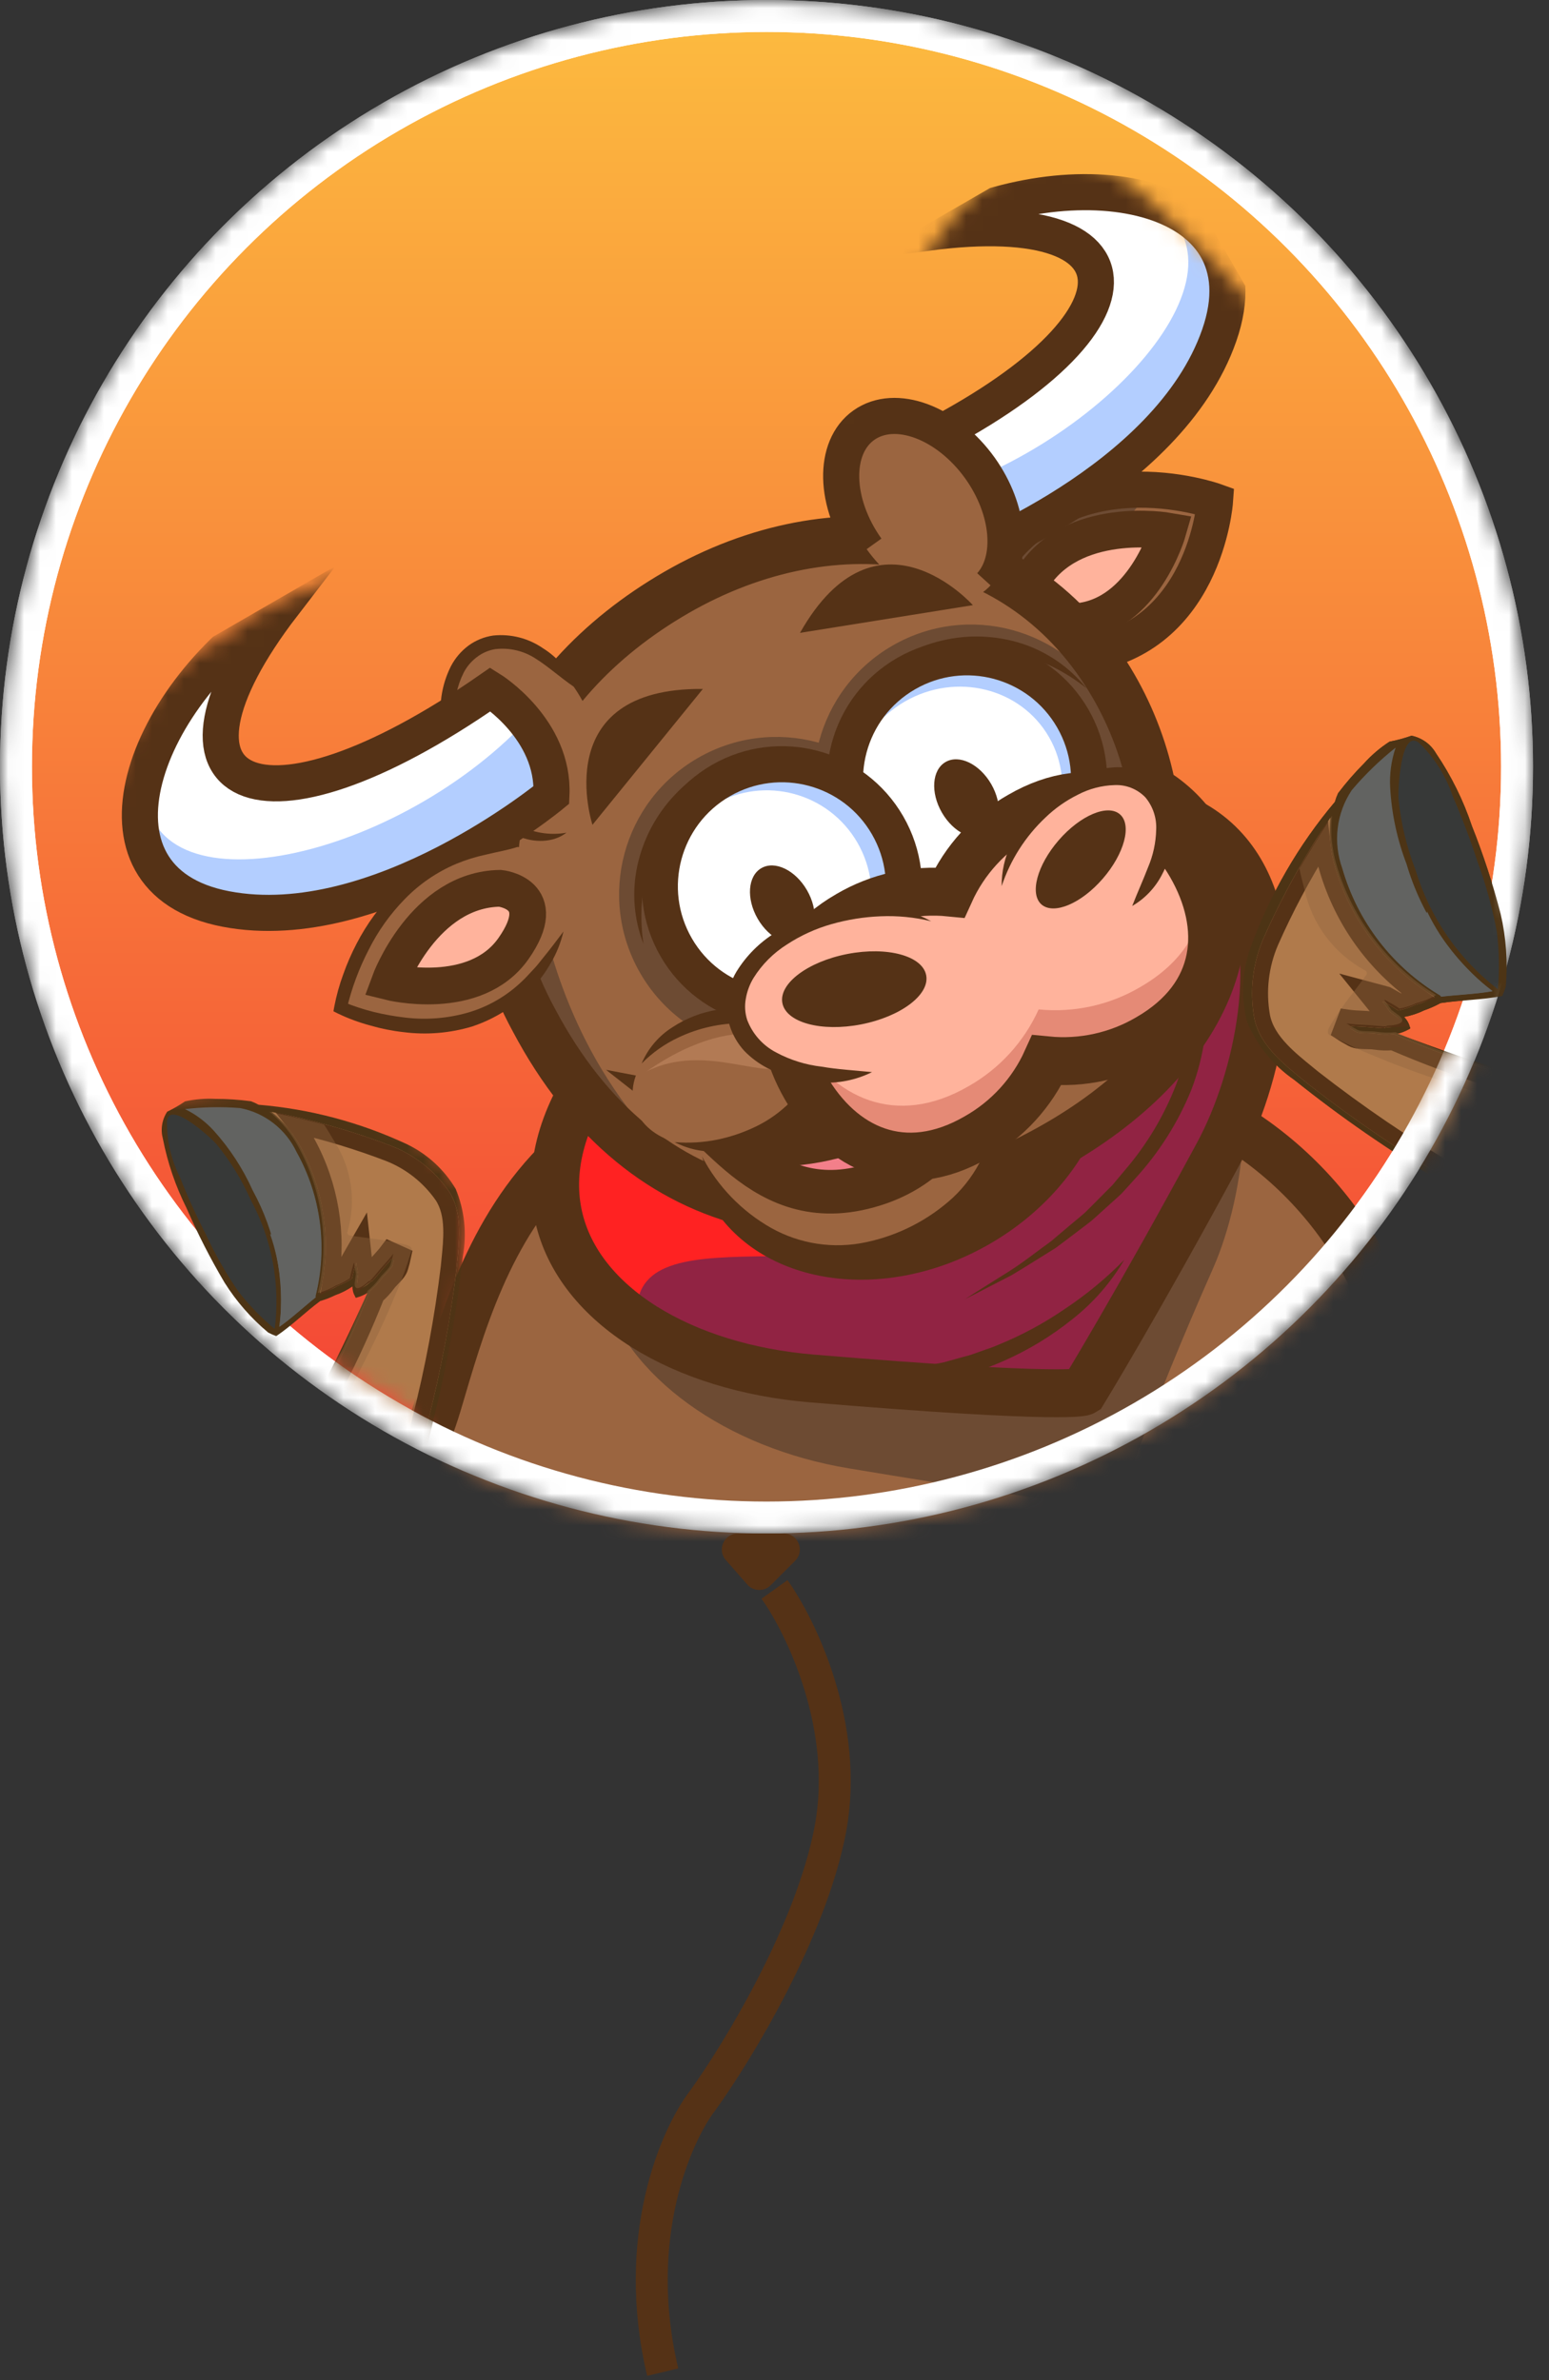 <svg width="97" height="149" viewBox="0 0 97 149" fill="none" xmlns="http://www.w3.org/2000/svg">
<rect x="0" y="0" width="97" height="149" fill="#333333" stroke="none"/>
<mask id="mask0_135_211" style="mask-type:alpha" maskUnits="userSpaceOnUse" x="0" y="0" width="96" height="96">
<circle cx="48" cy="48" r="47" fill="url(#paint0_linear_135_211)" stroke="white" stroke-width="2"/>
</mask>
<g mask="url(#mask0_135_211)">
<circle cx="48" cy="48" r="47" fill="url(#paint1_linear_135_211)" stroke="white" stroke-width="2"/>
<mask id="mask1_135_211" style="mask-type:alpha" maskUnits="userSpaceOnUse" x="5" y="9" width="97" height="98">
<path d="M97.585 43.185C100.271 47.838 101.546 53.077 101.66 58.495C101.75 62.777 101.115 67.172 99.878 71.479C98.089 77.711 95.814 81.793 91.883 87.053C87.948 92.318 82.355 98.76 77.027 101.836C70.728 104.878 66.267 106.018 58.587 106.277C52.622 106.477 50.02 105.494 43.817 103.846C30.143 98.353 26.09 86.372 15.491 77.215C13.672 74.063 9.925 81.598 8.766 78.234C6.639 72.06 5.602 65.737 5.569 60.03C5.512 50.117 8.484 42.061 14.038 39.865C15.759 38.051 20.089 36.294 25.936 34.841C30.385 33.735 35.712 32.806 41.437 32.161C55.86 30.537 56.755 6.508 68.541 10.243C74.558 12.15 95.281 39.195 97.585 43.185Z" fill="url(#paint2_linear_135_211)"/>
</mask>
<g mask="url(#mask1_135_211)">
<g clip-path="url(#clip0_135_211)">
<path d="M21.63 114.625C20.152 116.702 18.539 118.679 16.803 120.544C16.373 121.019 15.902 121.462 15.453 121.924C15.004 122.386 14.524 122.822 14.03 123.246C13.053 124.117 12.024 124.928 10.948 125.674C8.747 127.246 6.277 128.403 3.66 129.086C2.302 129.433 0.902 129.59 -0.499 129.552C-1.922 129.518 -3.329 129.257 -4.67 128.78C-7.32 127.796 -9.593 126.003 -11.167 123.654C-11.935 122.53 -12.551 121.308 -12.998 120.021C-13.444 118.757 -13.739 117.445 -13.876 116.112C-14.143 113.481 -13.851 110.824 -13.019 108.315C-12.198 105.854 -10.933 103.565 -9.286 101.561L-7.488 102.955C-8.85 104.797 -9.865 106.872 -10.484 109.077C-11.082 111.241 -11.216 113.506 -10.879 115.725C-10.713 116.81 -10.418 117.872 -10 118.887C-9.598 119.884 -9.062 120.822 -8.409 121.677C-7.173 123.351 -5.44 124.591 -3.457 125.221C-1.474 125.791 0.634 125.753 2.595 125.114C4.668 124.444 6.601 123.4 8.299 122.036C9.191 121.348 10.04 120.606 10.84 119.813C11.254 119.423 11.637 118.999 12.032 118.588C12.427 118.177 12.808 117.743 13.17 117.295C14.664 115.517 16.038 113.642 17.283 111.681L21.63 114.625Z" fill="#9B6540"/>
<path d="M21.63 114.625C20.152 116.702 18.539 118.679 16.803 120.544C16.373 121.019 15.902 121.462 15.453 121.924C15.004 122.386 14.524 122.822 14.03 123.246C13.053 124.117 12.024 124.928 10.948 125.674C8.747 127.246 6.277 128.403 3.66 129.086C2.302 129.433 0.902 129.59 -0.499 129.552C-1.922 129.518 -3.329 129.257 -4.67 128.78C-7.32 127.796 -9.593 126.003 -11.167 123.654C-11.935 122.53 -12.551 121.308 -12.998 120.021C-13.444 118.757 -13.739 117.445 -13.876 116.112C-14.143 113.481 -13.851 110.824 -13.019 108.315C-12.198 105.854 -10.933 103.565 -9.286 101.561L-7.488 102.955C-8.85 104.797 -9.865 106.872 -10.484 109.077C-11.082 111.241 -11.216 113.506 -10.879 115.725C-10.713 116.81 -10.418 117.872 -10 118.887C-9.598 119.884 -9.062 120.822 -8.409 121.677C-7.173 123.351 -5.44 124.591 -3.457 125.221C-1.474 125.791 0.634 125.753 2.595 125.114C4.668 124.444 6.601 123.4 8.299 122.036C9.191 121.348 10.04 120.606 10.84 119.813C11.254 119.423 11.637 118.999 12.032 118.588C12.427 118.177 12.808 117.743 13.17 117.295C14.664 115.517 16.038 113.642 17.283 111.681L21.63 114.625Z" stroke="#553216" stroke-width="2.93" stroke-miterlimit="10"/>
<path d="M81.979 86.962C81.979 86.962 95.589 96.594 98.721 97.811C101.852 99.028 111.368 105.355 116.074 107.11C120.78 108.865 112.824 114.914 109.757 113.85C106.691 112.786 97.275 103.686 94.919 103.337C92.563 102.988 79.605 102.479 79.605 102.479L81.979 86.962Z" fill="#9B6540"/>
<path d="M79.608 102.485C79.608 102.485 88.326 102.83 92.757 103.146C93.908 100.826 94.687 98.34 95.067 95.778C89.919 92.585 81.977 86.959 81.977 86.959L79.608 102.485Z" fill="#9B6540"/>
<path d="M79.608 102.485C79.608 102.485 88.326 102.83 92.757 103.146C93.908 100.826 94.687 98.34 95.067 95.778C89.919 92.585 81.977 86.959 81.977 86.959L79.608 102.485Z" fill="#6D4B33"/>
<path d="M81.979 86.962C81.979 86.962 95.589 96.594 98.721 97.811C101.852 99.028 111.368 105.355 116.074 107.11C120.78 108.865 112.824 114.914 109.757 113.85C106.691 112.786 97.275 103.686 94.919 103.337C92.563 102.988 79.605 102.479 79.605 102.479L81.979 86.962Z" stroke="#553216" stroke-width="2.93" stroke-miterlimit="10"/>
<path d="M60.641 67.314C34.197 63.179 30.291 78.273 27.439 87.902C24.587 97.53 13.448 110.011 15.491 119.394C16.772 125.269 25.691 132.139 40.197 121.745C54.703 111.351 72.413 118.541 83.937 102.252C95.461 85.963 81.527 64.12 60.641 67.314Z" fill="#9B6540"/>
<path d="M83.278 98.892C70.714 116.409 51.661 108.85 35.928 120.1C30.045 124.292 25.034 125.92 20.989 125.97C25.239 127.996 31.773 127.774 40.192 121.736C54.706 111.321 72.408 118.532 83.932 102.243C87.539 97.143 88.65 91.501 87.838 86.254C87.569 90.818 85.985 95.207 83.278 98.892Z" fill="#6D4B33"/>
<path d="M60.641 67.314C34.197 63.179 30.291 78.273 27.439 87.902C24.587 97.53 13.448 110.011 15.491 119.394C16.772 125.269 25.691 132.139 40.197 121.745C54.703 111.351 72.413 118.541 83.937 102.252C95.461 85.963 81.527 64.12 60.641 67.314Z" stroke="#553216" stroke-width="2.93" stroke-miterlimit="10"/>
<path d="M54.083 98.007C54.083 98.007 64.459 120.696 66.158 120.987C67.856 121.279 81.881 116.604 82.314 116.982C82.747 117.36 77.927 125.35 77.927 125.35C77.927 125.35 85.864 127.704 88.18 126.387C88.18 126.387 88.842 114.052 88.191 111.864C87.54 109.676 74.852 111.949 74.852 111.949C74.852 111.949 78.829 103.965 76.762 99.319C74.696 94.672 54.083 98.007 54.083 98.007Z" fill="#9B6540"/>
<path d="M50.821 60.927C27.674 74.291 37.933 89.396 53.158 91.923C68.382 94.45 69.983 94.392 69.983 94.392C69.983 94.392 71.924 88.522 75.956 79.416C79.989 70.31 80.363 46.84 50.821 60.927Z" fill="#6D4B33"/>
<path d="M57.682 105.688C59.821 108.702 61.269 112.044 63.036 115.221C63.472 116.019 63.91 116.812 64.367 117.589C64.824 118.367 65.29 119.147 65.802 119.841C65.919 120.005 66.046 120.161 66.183 120.309L66.27 120.39C66.293 120.429 66.307 120.412 66.32 120.429C66.334 120.445 66.306 120.405 66.282 120.411L66.253 120.408C66.282 120.412 66.312 120.413 66.342 120.412C66.76 120.381 67.174 120.319 67.582 120.225C68.451 120.037 69.329 119.808 70.203 119.574C71.955 119.103 73.706 118.605 75.454 118.1C77.202 117.596 78.951 117.079 80.749 116.634C80.975 116.578 81.202 116.523 81.448 116.468L81.807 116.4C81.871 116.387 81.941 116.379 82.009 116.371C82.109 116.361 82.211 116.359 82.312 116.367L82.382 116.378C82.42 116.386 82.457 116.396 82.492 116.41C82.624 116.455 82.737 116.542 82.814 116.658C82.835 116.688 82.854 116.72 82.869 116.753C82.885 116.78 82.891 116.792 82.902 116.81C82.916 116.849 82.928 116.889 82.935 116.93C82.944 116.98 82.947 117.032 82.944 117.083C82.941 117.187 82.926 117.289 82.898 117.388C82.861 117.522 82.816 117.653 82.763 117.781C82.672 118.016 82.572 118.228 82.469 118.443C82.059 119.288 81.615 120.089 81.168 120.891C80.269 122.488 79.333 124.054 78.367 125.609L78.075 124.863C78.896 125.101 79.738 125.314 80.578 125.509C81.418 125.704 82.266 125.87 83.111 126.006C83.951 126.147 84.798 126.235 85.649 126.27C86.059 126.287 86.47 126.274 86.879 126.232C87.247 126.2 87.607 126.103 87.941 125.945L87.685 126.355C87.804 124.013 87.891 121.667 87.948 119.319C87.973 118.146 87.983 116.975 87.979 115.806C87.975 115.221 87.951 114.63 87.936 114.058L87.887 113.196C87.858 112.919 87.836 112.626 87.801 112.359L87.734 112.001C87.713 111.958 87.682 111.921 87.644 111.894C87.458 111.768 87.25 111.679 87.031 111.631C86.492 111.509 85.942 111.442 85.389 111.431C84.234 111.398 83.078 111.432 81.927 111.534C79.605 111.725 77.276 112.044 74.979 112.436L74.069 112.671L74.436 111.716C74.77 110.843 75.11 109.944 75.414 109.053C75.718 108.162 76.025 107.261 76.271 106.352C76.344 106.127 76.397 105.881 76.454 105.67C76.511 105.458 76.565 105.208 76.613 104.982C76.739 104.511 76.809 104.074 76.9 103.599C77.066 102.656 77.18 101.704 77.241 100.747C77.611 101.679 77.794 102.674 77.78 103.676C77.753 104.673 77.622 105.664 77.388 106.633C77.173 107.598 76.892 108.548 76.548 109.475C76.214 110.406 75.804 111.307 75.322 112.171L74.782 111.449C77.122 111.048 79.462 110.735 81.829 110.532C83.022 110.427 84.22 110.391 85.416 110.425C86.041 110.441 86.662 110.52 87.271 110.662C87.619 110.743 87.947 110.892 88.236 111.102C88.433 111.255 88.58 111.462 88.659 111.697C88.701 111.872 88.73 112.026 88.766 112.192C88.821 112.514 88.84 112.809 88.874 113.115L88.928 114.014C88.947 114.612 88.964 115.206 88.967 115.796C88.975 116.981 88.965 118.162 88.937 119.339C88.885 121.699 88.797 124.055 88.674 126.408L88.658 126.691L88.423 126.827C87.972 127.055 87.482 127.195 86.979 127.239C86.522 127.29 86.061 127.306 85.6 127.288C84.708 127.25 83.819 127.156 82.939 127.008C82.062 126.867 81.198 126.693 80.338 126.498C79.478 126.303 78.632 126.084 77.774 125.836L77.158 125.663L77.48 125.08C78.384 123.505 79.288 121.925 80.164 120.35C80.594 119.553 81.021 118.75 81.392 117.948C81.484 117.748 81.561 117.552 81.644 117.357C81.678 117.266 81.709 117.168 81.727 117.102C81.745 117.037 81.736 117.042 81.735 117.074C81.734 117.096 81.735 117.118 81.74 117.139C81.744 117.166 81.751 117.192 81.762 117.218L81.784 117.256C81.797 117.283 81.812 117.309 81.829 117.334C81.892 117.425 81.982 117.493 82.086 117.531L82.153 117.552L82.182 117.559C82.227 117.561 82.182 117.559 82.152 117.577L82.013 117.597L81.708 117.654C81.496 117.701 81.279 117.751 81.062 117.809C77.572 118.718 74.077 119.826 70.541 120.758C69.653 120.989 68.762 121.209 67.848 121.395C67.364 121.504 66.871 121.572 66.375 121.597C66.292 121.597 66.21 121.592 66.127 121.581C65.993 121.562 65.864 121.518 65.746 121.452C65.606 121.361 65.477 121.254 65.363 121.132C65.19 120.945 65.029 120.747 64.882 120.54C64.349 119.774 63.858 118.979 63.413 118.16C62.953 117.364 62.531 116.55 62.107 115.734C60.443 112.465 58.698 109.251 57.682 105.688Z" fill="#553216"/>
<path d="M36.343 102.565C50.069 113.196 50.26 133.088 50.509 134.586C50.758 136.084 68.343 135.272 68.343 135.272C68.343 135.272 67.579 142.65 63.722 143.255C59.866 143.859 44.163 138.873 44.163 138.873C44.163 138.873 40.5 133.217 31.363 129.143C22.226 125.069 15.923 119.296 19.953 112.135C23.984 104.974 36.343 102.565 36.343 102.565Z" fill="#9B6540"/>
<path d="M50.655 55.848C24.78 70.786 34.677 84.947 50.843 86.295C67.008 87.643 67.844 87.121 67.844 87.121C67.844 87.121 71.265 81.528 76.284 72.238C81.304 62.949 83.458 39.711 50.655 55.848Z" fill="#FF2222"/>
<path d="M79.145 59.974C73.164 55.584 71.509 70.742 62.279 76.071C52.98 81.44 38.996 75.346 39.924 82.792C42.77 84.699 46.588 85.941 50.84 86.297C67.01 87.653 67.841 87.122 67.841 87.122C67.841 87.122 71.262 81.53 76.281 72.24C77.996 69.068 79.375 64.277 79.145 59.974Z" fill="#912343"/>
<path d="M53.193 85.972C53.582 85.958 53.982 85.914 54.386 85.911L54.984 85.888C55.182 85.885 55.38 85.869 55.577 85.84C55.973 85.79 56.365 85.738 56.759 85.698C56.958 85.67 57.141 85.672 57.35 85.627L57.935 85.511L59.103 85.283L60.246 84.964C60.438 84.909 60.633 84.868 60.818 84.805L61.38 84.608C61.748 84.467 62.134 84.363 62.494 84.195C63.968 83.597 65.373 82.841 66.684 81.939C68.028 81.048 69.273 80.019 70.401 78.867C69.561 80.296 68.461 81.555 67.158 82.58C65.86 83.624 64.432 84.495 62.91 85.171C61.387 85.85 59.786 86.341 58.144 86.631L57.532 86.754C57.327 86.793 57.12 86.805 56.911 86.83C56.5 86.881 56.081 86.912 55.67 86.958C55.464 86.983 55.256 86.994 55.049 86.991L54.426 87.001C54.011 87.01 53.596 87.007 53.182 87.007L53.193 85.972Z" fill="#553216"/>
<path d="M60.438 81.324C61.353 80.732 62.273 80.165 63.189 79.588C64.104 79.012 64.942 78.33 65.818 77.705L67.049 76.664L67.669 76.147C67.769 76.058 67.876 75.976 67.971 75.885L68.256 75.601L69.388 74.463L69.67 74.181L69.925 73.871L70.439 73.26C71.819 71.654 72.913 69.822 73.671 67.844C74.029 66.862 74.28 65.844 74.419 64.809C74.463 64.553 74.491 64.296 74.503 64.037C74.509 63.779 74.546 63.519 74.529 63.263C74.512 63.006 74.528 62.746 74.483 62.494C74.464 62.247 74.431 62.001 74.383 61.757L75.385 61.504C75.449 61.795 75.493 62.089 75.517 62.386C75.556 62.674 75.548 62.956 75.562 63.242C75.576 63.528 75.539 63.808 75.533 64.094C75.523 64.377 75.495 64.659 75.448 64.938C75.293 66.055 75.012 67.15 74.611 68.204C73.775 70.269 72.573 72.167 71.064 73.806L70.508 74.421L70.23 74.724L69.926 75.003L68.703 76.107L68.397 76.382C68.295 76.474 68.181 76.551 68.075 76.636L67.42 77.134C66.985 77.46 66.551 77.798 66.113 78.119C65.18 78.693 64.266 79.285 63.329 79.838C62.366 80.326 61.407 80.84 60.438 81.324Z" fill="#553216"/>
<path d="M61.981 77.869C68.607 74.043 71.503 66.655 68.449 61.367C65.396 56.078 57.55 54.892 50.924 58.717C44.299 62.542 41.403 69.931 44.456 75.219C47.51 80.508 55.356 81.694 61.981 77.869Z" fill="#553216"/>
<path d="M50.655 55.848C24.78 70.786 34.677 84.947 50.843 86.295C67.008 87.643 67.844 87.121 67.844 87.121C67.844 87.121 71.265 81.528 76.284 72.238C81.304 62.949 83.458 39.711 50.655 55.848Z" stroke="#553216" stroke-width="3" stroke-miterlimit="10"/>
<path d="M61.825 35.951C66.599 27.964 76.084 31.38 76.084 31.38C76.084 31.38 75.455 40.329 67.356 41.049C59.258 41.77 61.825 35.951 61.825 35.951Z" fill="#9B6540"/>
<path d="M61.825 35.951C61.825 35.951 59.231 41.785 67.35 41.053C67.8 41.012 68.248 40.943 68.689 40.844C67.744 36.338 69.886 32.935 72.22 30.677C69.043 30.504 64.627 31.269 61.825 35.951Z" fill="#6D4B33"/>
<path d="M64.615 36.295C67.07 32.188 73.137 33.244 73.137 33.244C73.137 33.244 71.622 38.551 67.444 38.916C63.266 39.281 64.615 36.295 64.615 36.295Z" fill="#FFB39C"/>
<path d="M64.615 36.295C67.07 32.188 73.137 33.244 73.137 33.244C73.137 33.244 71.622 38.551 67.444 38.916C63.266 39.281 64.615 36.295 64.615 36.295Z" stroke="#553216" stroke-width="2.3" stroke-miterlimit="10"/>
<path d="M61.825 35.951C66.599 27.964 76.084 31.38 76.084 31.38C76.084 31.38 75.455 40.329 67.356 41.049C59.258 41.77 61.825 35.951 61.825 35.951Z" stroke="#553216" stroke-width="2.26" stroke-miterlimit="10"/>
<path d="M33.425 63.844C27.632 53.192 32.421 42.827 42.357 37.09C52.294 31.353 64.008 33.033 69.745 42.97C70.901 44.975 71.713 47.159 72.149 49.432C73.418 50.178 74.475 51.236 75.219 52.506C78.649 58.447 75.47 66.925 64.67 72.453C52.639 78.604 40.319 76.88 33.425 63.844Z" fill="#9B6540"/>
<path d="M33.542 55.345L31.482 58.951C31.924 60.656 32.576 62.3 33.425 63.844C35.782 68.298 38.77 71.43 42.165 73.378L43.459 73.553C43.459 73.553 35.669 68.391 33.542 55.345Z" fill="#6D4B33"/>
<path d="M53.554 64.525C58.268 61.803 59.883 55.776 57.161 51.062C54.44 46.348 48.412 44.733 43.698 47.454C38.984 50.176 37.369 56.203 40.09 60.917C42.812 65.631 48.84 67.246 53.554 64.525Z" fill="#6D4B33"/>
<path d="M65.741 57.488C70.455 54.767 72.07 48.739 69.349 44.025C66.627 39.311 60.599 37.696 55.886 40.418C51.172 43.139 49.556 49.167 52.278 53.881C55 58.595 61.027 60.21 65.741 57.488Z" fill="#6D4B33"/>
<path d="M33.425 63.844C27.632 53.192 32.421 42.827 42.357 37.09C52.294 31.353 64.008 33.033 69.745 42.97C70.901 44.975 71.713 47.159 72.149 49.432C73.418 50.178 74.475 51.236 75.219 52.506C78.649 58.447 75.47 66.925 64.67 72.453C52.639 78.604 40.319 76.88 33.425 63.844Z" stroke="#553216" stroke-width="3" stroke-miterlimit="10"/>
<path d="M43.899 71.796C42.97 67.241 48.487 68.265 53.728 67.203C58.97 66.14 61.182 63.754 62.115 68.323C63.048 72.892 60.312 77.064 55.06 78.136C49.808 79.209 44.825 76.354 43.899 71.796Z" fill="#9B6540"/>
<path d="M60.723 65.561C60.723 65.561 53.576 68.543 49.16 69.101C44.744 69.659 43.213 69.355 43.213 69.355C43.213 69.355 48.484 76.578 54.351 74.257C56.036 73.605 57.533 72.545 58.709 71.173C59.885 69.8 60.702 68.158 61.087 66.392L60.723 65.561Z" fill="#553216"/>
<path d="M54.898 72.712C53.912 71.977 52.792 71.441 51.602 71.134C54.962 70.263 56.974 71.164 58.075 72.087C57.098 73.155 55.888 73.983 54.538 74.506C51.919 75.546 49.437 74.339 47.681 72.956C51.81 70.627 54.898 72.712 54.898 72.712Z" fill="#F37F8A"/>
<path fill-rule="evenodd" clip-rule="evenodd" d="M44.999 71.34C44.354 70.731 43.759 70.071 43.219 69.366C43.219 69.366 44.747 69.657 49.167 69.113C52.975 68.631 58.816 66.348 60.336 65.737C55.835 70.307 50.591 72.468 44.999 71.34Z" fill="white"/>
<path fill-rule="evenodd" clip-rule="evenodd" d="M45.486 71.337C44.373 70.27 43.219 69.366 43.219 69.366C43.219 69.366 44.747 69.657 49.167 69.113C52.975 68.631 58.816 66.348 60.336 65.737C57.06 70.343 50.748 72.54 45.486 71.337Z" stroke="#553216" stroke-width="2.73" stroke-miterlimit="10"/>
<path d="M62.301 69.389C62.422 70.486 62.304 71.597 61.955 72.645C61.59 73.712 61.005 74.69 60.238 75.517C58.679 77.163 56.656 78.296 54.438 78.766C53.317 79.016 52.157 79.04 51.028 78.835C49.908 78.624 48.839 78.199 47.88 77.583C45.993 76.376 44.602 74.532 43.958 72.387C44.941 74.271 46.449 75.83 48.299 76.876C50.099 77.882 52.203 78.198 54.219 77.767C56.258 77.342 58.144 76.375 59.679 74.969C60.438 74.254 61.056 73.405 61.504 72.464C61.95 71.494 62.22 70.453 62.301 69.389Z" fill="#553216"/>
<path d="M41.933 68.996C44.624 69.032 47.47 76.707 55.071 74.044C60.65 72.086 61.2 66.168 61.2 66.168" stroke="#553216" stroke-width="2.73" stroke-miterlimit="10"/>
<path fill-rule="evenodd" clip-rule="evenodd" d="M50.58 66.162C51.16 68.256 49.189 70.638 46.201 71.473C43.212 72.308 40.293 71.306 39.716 69.191C39.138 67.076 41.106 64.715 44.095 63.88C47.083 63.045 49.991 64.069 50.58 66.162Z" fill="#9B6540"/>
<path d="M50.675 66.712C50.804 67.181 50.807 67.677 50.68 68.147C50.555 68.627 50.346 69.08 50.062 69.486C49.484 70.289 48.714 70.934 47.823 71.364C46.948 71.792 45.995 72.037 45.022 72.082C44.062 72.145 43.103 71.944 42.249 71.501C43.149 71.573 44.054 71.519 44.939 71.339C45.79 71.161 46.615 70.877 47.396 70.493C48.164 70.113 48.864 69.611 49.47 69.005C50.095 68.381 50.515 67.581 50.675 66.712Z" fill="#553216"/>
<path d="M40.179 66.578C40.575 65.641 41.249 64.848 42.111 64.306C42.969 63.74 43.939 63.366 44.955 63.209C45.467 63.13 45.986 63.107 46.504 63.137C47.021 63.175 47.531 63.282 48.019 63.455C48.51 63.624 48.968 63.878 49.373 64.204C49.769 64.527 50.076 64.947 50.264 65.422C49.593 64.77 48.739 64.338 47.816 64.184C47.37 64.103 46.918 64.059 46.465 64.054C45.09 64.053 43.731 64.358 42.488 64.947C41.628 65.349 40.846 65.902 40.179 66.578Z" fill="#553216"/>
<path d="M40.501 67.068C46.611 62.813 50.536 65.365 49.343 66.582C48.15 67.8 44.192 65.212 40.501 67.068Z" fill="#B27A54"/>
<path d="M58.071 14.57C72.672 12.644 72.207 20.934 56.157 28.467C56.157 28.467 56.308 33.178 59.973 35.077C59.973 35.077 73.155 30.169 76.349 20.995C79.543 11.821 67.182 9.704 58.071 14.57Z" fill="white"/>
<path d="M58.071 14.57C72.672 12.644 72.207 20.934 56.157 28.467C56.157 28.467 56.308 33.178 59.973 35.077C59.973 35.077 73.155 30.169 76.349 20.995C79.543 11.821 67.182 9.704 58.071 14.57Z" fill="white"/>
<path fill-rule="evenodd" clip-rule="evenodd" d="M76.343 20.998C73.149 30.172 59.967 35.08 59.967 35.08C58.495 34.278 57.37 32.963 56.804 31.385C68.726 28.536 79.698 16.358 71.665 12.47C75.59 13.519 77.958 16.353 76.343 20.998Z" fill="#B3CEFF"/>
<path d="M58.071 14.57C72.672 12.644 72.207 20.934 56.157 28.467C56.157 28.467 56.308 33.178 59.973 35.077C59.973 35.077 73.155 30.169 76.349 20.995C79.543 11.821 67.182 9.704 58.071 14.57Z" stroke="#553216" stroke-width="2.26" stroke-miterlimit="10"/>
<path d="M36.776 44.478C38.243 47.706 37.663 51.121 35.473 52.127C33.283 53.133 30.31 51.324 28.844 48.096C27.378 44.868 27.958 41.452 30.143 40.445C32.328 39.438 35.303 41.251 36.776 44.478Z" fill="#9B6540"/>
<path d="M35.473 52.127C34.652 52.772 33.403 52.77 32.449 52.343C31.483 51.923 30.624 51.291 29.935 50.495C29.247 49.715 28.693 48.825 28.297 47.863C27.885 46.899 27.648 45.868 27.597 44.821C27.53 43.741 27.753 42.663 28.242 41.697C28.504 41.198 28.874 40.763 29.324 40.425C29.785 40.086 30.321 39.866 30.887 39.785C31.987 39.671 33.092 39.954 34.002 40.582C34.45 40.861 34.852 41.207 35.194 41.607C35.53 42.01 35.778 42.479 35.922 42.984C35.053 42.388 34.373 41.755 33.58 41.255C32.827 40.75 31.918 40.531 31.017 40.636C30.595 40.704 30.197 40.877 29.859 41.138C29.51 41.4 29.225 41.738 29.027 42.127C28.616 42.951 28.43 43.868 28.488 44.787C28.516 45.735 28.711 46.671 29.066 47.55C29.409 48.441 29.89 49.273 30.489 50.016C31.083 50.752 31.834 51.347 32.687 51.756C33.554 52.167 34.528 52.297 35.473 52.127Z" fill="#553216"/>
<path d="M17.722 37.865C8.75 49.549 16.162 53.291 30.715 43.156C30.715 43.156 34.721 45.641 34.531 49.766C34.531 49.766 23.692 58.726 14.15 56.905C4.608 55.084 8.949 43.324 17.722 37.865Z" fill="white"/>
<path d="M17.722 37.865C8.75 49.549 16.162 53.291 30.715 43.156C30.715 43.156 34.721 45.641 34.531 49.766C34.531 49.766 23.692 58.726 14.15 56.905C4.608 55.084 8.949 43.324 17.722 37.865Z" fill="white"/>
<path fill-rule="evenodd" clip-rule="evenodd" d="M14.153 56.904C23.695 58.724 34.533 49.764 34.533 49.764C34.576 48.088 33.999 46.455 32.915 45.177C24.487 54.078 8.454 57.491 9.103 48.59C8.052 52.512 9.32 55.981 14.153 56.904Z" fill="#B3CEFF"/>
<path d="M17.722 37.865C8.75 49.549 16.162 53.291 30.715 43.156C30.715 43.156 34.721 45.641 34.531 49.766C34.531 49.766 23.692 58.726 14.15 56.905C4.608 55.084 8.949 43.324 17.722 37.865Z" stroke="#553216" stroke-width="2.26" stroke-miterlimit="10"/>
<path d="M54.27 34.378C56.333 37.261 59.581 38.467 61.544 37.075C63.507 35.683 63.426 32.204 61.37 29.317C59.313 26.43 56.056 25.23 54.092 26.619C52.127 28.007 52.209 31.489 54.27 34.378Z" fill="#9B6540"/>
<path d="M62.03 36.644C63.475 35.05 63.239 31.942 61.376 29.314C59.313 26.43 56.062 25.226 54.097 26.615C52.133 28.004 52.215 31.486 54.276 34.374" stroke="#553216" stroke-width="2.26" stroke-miterlimit="10"/>
<path d="M64.378 55.41C68.033 53.299 69.285 48.625 67.175 44.97C65.065 41.315 60.391 40.062 56.736 42.173C53.08 44.283 51.828 48.957 53.938 52.612C56.049 56.267 60.723 57.52 64.378 55.41Z" fill="#B3CEFF"/>
<path d="M63.099 55.067C66.306 53.215 67.465 49.218 65.688 46.139C63.91 43.06 59.869 42.065 56.661 43.917C53.454 45.769 52.295 49.766 54.073 52.845C55.85 55.924 59.892 56.919 63.099 55.067Z" fill="white"/>
<path d="M61.84 52.252C62.693 51.76 62.796 50.342 62.071 49.086C61.345 47.83 60.066 47.21 59.213 47.703C58.36 48.195 58.257 49.613 58.982 50.869C59.707 52.125 60.987 52.745 61.84 52.252Z" fill="#553216"/>
<path d="M64.378 55.41C68.033 53.299 69.285 48.625 67.175 44.97C65.065 41.315 60.391 40.062 56.736 42.173C53.08 44.283 51.828 48.957 53.938 52.612C56.049 56.267 60.723 57.52 64.378 55.41Z" stroke="#553216" stroke-width="2.26" stroke-miterlimit="10"/>
<path d="M68.031 43.085C66.782 42.088 65.342 41.358 63.799 40.941C62.288 40.53 60.695 40.522 59.179 40.917C57.681 41.306 56.327 42.121 55.282 43.262C54.773 43.832 54.354 44.476 54.039 45.172C53.735 45.882 53.533 46.632 53.44 47.398L52.665 47.322C52.786 45.597 53.472 43.961 54.615 42.665C55.77 41.385 57.291 40.49 58.971 40.103C60.627 39.707 62.36 39.77 63.982 40.286C65.576 40.804 66.984 41.776 68.031 43.085Z" fill="#553216"/>
<path d="M52.784 62.103C56.439 59.993 57.691 55.319 55.581 51.664C53.471 48.009 48.797 46.756 45.141 48.867C41.486 50.977 40.234 55.651 42.344 59.306C44.455 62.961 49.128 64.214 52.784 62.103Z" fill="#B3CEFF"/>
<path d="M51.295 61.707C54.43 59.897 55.504 55.888 53.694 52.753C51.884 49.618 47.875 48.544 44.74 50.354C41.605 52.164 40.531 56.173 42.341 59.308C44.151 62.443 48.16 63.517 51.295 61.707Z" fill="white"/>
<path d="M52.784 62.103C56.439 59.993 57.691 55.319 55.581 51.664C53.471 48.009 48.797 46.756 45.141 48.867C41.486 50.977 40.234 55.651 42.344 59.306C44.455 62.961 49.128 64.214 52.784 62.103Z" stroke="#553216" stroke-width="2.26" stroke-miterlimit="10"/>
<path d="M40.296 59.097C39.689 57.534 39.556 55.826 39.913 54.187C40.277 52.523 41.088 50.991 42.26 49.755C43.434 48.495 44.966 47.626 46.649 47.265C48.345 46.923 50.106 47.15 51.66 47.909L51.339 48.62C50.628 48.318 49.878 48.118 49.112 48.025C48.352 47.95 47.584 47.991 46.836 48.146C45.327 48.476 43.944 49.236 42.856 50.333C41.749 51.451 40.956 52.84 40.554 54.361C40.145 55.906 40.057 57.518 40.296 59.097Z" fill="#553216"/>
<path d="M50.304 58.896C51.157 58.404 51.26 56.986 50.535 55.73C49.81 54.474 48.53 53.854 47.677 54.347C46.825 54.839 46.721 56.257 47.446 57.513C48.172 58.769 49.451 59.389 50.304 58.896Z" fill="#553216"/>
<path fill-rule="evenodd" clip-rule="evenodd" d="M37.101 51.636L44.015 43.129C34.273 43.041 37.101 51.636 37.101 51.636Z" fill="#553216"/>
<path fill-rule="evenodd" clip-rule="evenodd" d="M60.922 37.884L50.097 39.618C54.904 31.13 60.922 37.884 60.922 37.884Z" fill="#553216"/>
<path d="M63.884 51.056C61.942 52.153 60.4 53.84 59.481 55.872C57.263 55.651 55.032 56.142 53.112 57.275C48.575 59.895 48.236 64.244 50.455 68.087C52.673 71.93 56.609 73.811 61.147 71.191C63.088 70.095 64.629 68.409 65.547 66.378C67.766 66.597 69.997 66.105 71.918 64.973C76.456 62.353 76.792 58.005 74.573 54.162C72.354 50.319 68.421 48.436 63.884 51.056Z" fill="#FFB39C"/>
<path d="M71.414 61.786C69.493 62.919 67.262 63.411 65.042 63.191C64.124 65.222 62.583 66.908 60.643 68.004C56.105 70.624 52.171 68.746 49.95 64.9C49.627 64.344 49.355 63.76 49.138 63.155C49.09 64.892 49.547 66.605 50.455 68.087C52.673 71.93 56.61 73.811 61.147 71.191C63.088 70.095 64.629 68.409 65.547 66.377C67.766 66.597 69.998 66.105 71.918 64.972C75.779 62.743 76.596 59.263 75.389 55.905C75.272 58.167 74.049 60.264 71.414 61.786Z" fill="#E58A76"/>
<path d="M63.884 51.056C61.942 52.153 60.4 53.84 59.481 55.872C57.263 55.651 55.032 56.142 53.112 57.275C48.575 59.895 48.236 64.244 50.455 68.087C52.673 71.93 56.609 73.811 61.147 71.191C63.088 70.095 64.629 68.409 65.547 66.378C67.766 66.597 69.997 66.105 71.918 64.973C76.456 62.353 76.792 58.005 74.573 54.162C72.354 50.319 68.421 48.436 63.884 51.056Z" stroke="#553216" stroke-width="3" stroke-miterlimit="10"/>
<path d="M61.184 60.736C61.711 63.452 58.771 66.311 54.613 67.117C50.456 67.923 46.66 66.374 46.136 63.664C45.612 60.953 48.549 58.093 52.704 57.284C56.86 56.475 60.651 58.014 61.184 60.736Z" fill="#FFB39C"/>
<path d="M54.608 67.116C53.598 67.617 52.472 67.841 51.347 67.767C51.062 67.755 50.778 67.724 50.498 67.673C50.361 67.648 50.22 67.626 50.08 67.596L49.665 67.49C49.386 67.417 49.112 67.33 48.842 67.229C48.572 67.121 48.307 66.997 48.049 66.86C47.518 66.583 47.034 66.224 46.616 65.796C46.193 65.336 45.877 64.788 45.69 64.192C45.513 63.596 45.471 62.968 45.565 62.354C45.66 61.74 45.89 61.154 46.238 60.639C46.876 59.666 47.733 58.856 48.742 58.276C49.71 57.702 50.76 57.278 51.855 57.019C52.939 56.756 54.056 56.666 55.168 56.752C56.27 56.825 57.343 57.139 58.311 57.672C57.278 57.422 56.215 57.317 55.153 57.361C54.111 57.401 53.077 57.566 52.074 57.851C51.082 58.132 50.139 58.562 49.277 59.127C48.432 59.658 47.718 60.373 47.189 61.219C46.946 61.618 46.781 62.06 46.704 62.521C46.622 62.962 46.651 63.416 46.788 63.844C47.12 64.723 47.765 65.449 48.598 65.883C49.486 66.36 50.457 66.663 51.459 66.776C52.448 66.948 53.493 67.008 54.608 67.116Z" fill="#553216"/>
<path d="M57.998 61.049C58.236 62.267 56.411 63.642 53.925 64.128C51.438 64.613 49.232 64.015 48.994 62.797C48.756 61.579 50.581 60.203 53.069 59.72C55.557 59.238 57.762 59.834 57.998 61.049Z" fill="#553216"/>
<path d="M63.701 58.746C65.407 60.229 68.629 59.316 70.895 56.707C73.161 54.099 73.611 50.767 71.912 49.299C70.214 47.831 66.984 48.729 64.718 51.337C62.452 53.946 61.998 57.264 63.701 58.746Z" fill="#FFB39C"/>
<path d="M70.9 56.716C71.238 55.849 71.589 55.086 71.89 54.3C72.208 53.556 72.381 52.758 72.401 51.95C72.44 51.209 72.198 50.482 71.722 49.913C71.472 49.655 71.17 49.453 70.835 49.321C70.501 49.189 70.142 49.131 69.783 49.149C68.983 49.173 68.2 49.38 67.492 49.752C66.746 50.122 66.062 50.604 65.463 51.182C64.21 52.364 63.27 53.839 62.725 55.473C62.717 54.566 62.917 53.668 63.31 52.85C63.696 52.02 64.215 51.258 64.845 50.593C65.48 49.909 66.217 49.328 67.03 48.87C67.861 48.385 68.793 48.099 69.753 48.037C70.273 47.998 70.796 48.076 71.282 48.264C71.769 48.451 72.207 48.745 72.567 49.124C72.922 49.511 73.188 49.972 73.346 50.474C73.484 50.957 73.544 51.459 73.525 51.961C73.506 52.441 73.43 52.917 73.299 53.38C73.239 53.608 73.166 53.832 73.078 54.051C73 54.271 72.906 54.485 72.796 54.691C72.376 55.538 71.717 56.242 70.9 56.716Z" fill="#553216"/>
<path d="M65.224 56.627C66 57.283 67.708 56.564 69.058 55.005C70.408 53.447 70.896 51.642 70.132 50.979C69.367 50.315 67.651 51.04 66.297 52.6C64.945 54.16 64.459 55.963 65.224 56.627Z" fill="#553216"/>
<path d="M32.408 53.022C23.104 53.163 21.318 63.082 21.318 63.082C21.318 63.082 29.383 67.012 34.056 60.359C38.729 53.706 32.408 53.022 32.408 53.022Z" fill="#9B6540"/>
<path d="M31.314 55.61C26.526 55.683 24.401 61.469 24.401 61.469C24.401 61.469 29.758 62.808 32.16 59.374C34.562 55.941 31.314 55.61 31.314 55.61Z" fill="#FFB39C"/>
<path d="M31.314 55.61C26.526 55.683 24.401 61.469 24.401 61.469C24.401 61.469 29.758 62.808 32.16 59.374C34.562 55.941 31.314 55.61 31.314 55.61Z" stroke="#553216" stroke-width="2.3" stroke-miterlimit="10"/>
<path d="M32.408 53.022C31.736 53.236 31.084 53.338 30.441 53.498C29.797 53.634 29.168 53.83 28.56 54.083C27.353 54.594 26.26 55.343 25.347 56.284C24.432 57.219 23.668 58.292 23.084 59.463C22.479 60.63 22.02 61.867 21.717 63.146L21.507 62.727C22.122 62.979 22.756 63.188 23.401 63.35C24.05 63.509 24.709 63.626 25.373 63.702C26.689 63.861 28.022 63.755 29.297 63.393C30.564 63.025 31.724 62.355 32.677 61.441C32.923 61.22 33.136 60.962 33.368 60.724C33.601 60.486 33.809 60.219 34.019 59.951C34.45 59.424 34.86 58.881 35.284 58.314C35.123 59.005 34.858 59.667 34.498 60.278C34.327 60.58 34.128 60.89 33.916 61.171C32.808 62.614 31.291 63.69 29.563 64.261C28.17 64.679 26.705 64.799 25.263 64.613C24.553 64.534 23.852 64.393 23.168 64.193C22.471 64.005 21.794 63.754 21.144 63.441L20.88 63.307L20.932 63.019C21.065 62.329 21.253 61.652 21.495 60.992C21.727 60.337 22.005 59.698 22.327 59.081C22.967 57.837 23.8 56.704 24.797 55.723C25.81 54.748 27.009 53.987 28.323 53.485C29.625 53.015 31.044 52.697 32.408 53.022Z" fill="#553216"/>
</g>
</g>
<path d="M109.006 74.246C108.921 74.549 108.868 74.861 108.848 75.176L108.817 75.331C108.827 75.756 108.898 76.177 109.027 76.582C109.021 78.781 108.811 80.975 108.402 83.134C108.004 85.688 107.413 88.208 106.635 90.671C105.751 93.192 104.736 95.664 103.594 98.077C102.47 100.636 101.371 103.21 100.169 105.738C99.044 108.127 97.768 110.441 96.35 112.666C95.205 114.771 93.538 116.542 91.509 117.81C90.666 118.209 89.73 118.376 88.799 118.292C87.868 118.209 86.975 117.877 86.212 117.333C86.699 117.451 87.208 117.442 87.689 117.306C88.171 117.17 88.609 116.913 88.963 116.559C88.987 116.538 89.006 116.51 89.017 116.48C89.027 116.449 89.03 116.416 89.023 116.384C89.017 116.352 89.002 116.322 88.981 116.297C88.96 116.273 88.932 116.254 88.901 116.244C86.147 115.247 83.81 113.338 82.278 110.834C80.747 108.329 80.113 105.379 80.48 102.472C81.489 100.201 82.732 98.043 84.19 96.034C86.201 92.705 88.042 89.275 89.705 85.757C90.516 84.097 91.32 82.425 92.107 80.749C92.784 79.304 93.402 77.756 94.093 76.333C92.807 75.555 91.521 74.777 90.258 73.986C87.043 72.072 83.964 69.937 81.042 67.597C79.734 66.696 78.713 65.436 78.101 63.969C77.71 62.449 77.779 60.848 78.299 59.371C79.509 56.023 81.301 52.918 83.592 50.2C83.645 50.014 83.712 49.833 83.792 49.657C84.295 48.993 84.842 48.365 85.43 47.776C85.897 47.259 86.43 46.806 87.014 46.429C87.482 46.339 87.942 46.214 88.391 46.056C88.71 46.121 89.013 46.252 89.278 46.443C89.543 46.634 89.764 46.879 89.927 47.161C90.879 48.569 91.635 50.1 92.175 51.711C92.888 53.505 93.488 55.341 93.971 57.209C94.317 58.708 94.424 60.251 94.29 61.781C94.231 61.975 94.159 62.165 94.073 62.349C92.795 62.603 91.489 62.599 90.207 62.795C89.883 62.974 89.544 63.125 89.194 63.245C88.79 63.441 88.362 63.582 87.921 63.664C88.098 63.836 88.224 64.053 88.285 64.292C88.325 64.36 88.338 64.383 88.218 64.437C87.992 64.562 87.751 64.656 87.5 64.717C90.032 65.655 92.569 66.576 95.187 67.297C96.577 67.679 97.974 68.073 99.38 68.431C100.634 68.911 101.928 69.277 103.246 69.525C104.188 69.448 105.136 69.514 106.06 69.721C106.949 70.076 107.703 70.706 108.212 71.52C108.776 72.314 109.056 73.275 109.006 74.246Z" fill="#4D3415"/>
<path d="M88.638 54.451C88.083 53.024 87.725 51.529 87.575 50.006C87.543 49.507 87.689 45.579 88.861 46.5C89.825 47.429 90.549 48.578 90.972 49.848C91.551 51.176 92.064 52.532 92.511 53.91C93.046 55.353 93.456 56.838 93.739 58.35C93.883 59.538 93.903 60.737 93.799 61.928C91.338 60.04 89.532 57.423 88.638 54.451Z" fill="#373938"/>
<path d="M84.061 54.379C83.766 53.569 83.666 52.702 83.768 51.848C83.87 50.993 84.173 50.176 84.65 49.463C85.476 48.487 86.397 47.596 87.397 46.801C87.125 47.6 87.008 48.444 87.052 49.288C87.143 50.931 87.49 52.551 88.079 54.089C89.005 57.235 90.881 60.019 93.448 62.056C92.401 62.237 91.315 62.273 90.234 62.398C90.227 62.371 90.213 62.348 90.194 62.329C87.215 60.557 85.021 57.713 84.061 54.379Z" fill="#626361"/>
<g style="mix-blend-mode:multiply">
<path d="M84.409 54.116C84.806 55.545 85.563 56.848 86.607 57.902C88.048 59.077 88.846 58.309 89.373 57.074C90.318 59.037 91.725 60.742 93.471 62.042C92.424 62.224 91.337 62.26 90.257 62.384C90.25 62.358 90.236 62.335 90.217 62.316C87.219 60.538 85.013 57.675 84.058 54.32C83.845 53.539 83.749 52.732 83.773 51.924C84.054 52.721 84.17 53.416 84.409 54.116Z" fill="#626361"/>
</g>
<path d="M107.526 77.209C107.436 77.368 107.824 77.539 107.92 77.392C108.155 77.017 108.364 76.625 108.545 76.221C108.555 78.304 108.376 80.383 108.01 82.432C107.628 84.923 107.069 87.382 106.337 89.791C105.606 92.137 104.506 94.346 103.618 96.63C102.73 98.914 101.761 100.956 100.793 103.103C99.799 105.328 98.69 107.498 97.471 109.607C96.343 111.807 94.954 113.863 93.334 115.728C91.436 117.684 88.982 118.682 86.53 117.072C84.759 115.835 83.295 114.207 82.251 112.314C80.845 109.779 80.264 106.869 80.59 103.994C80.985 102.341 81.707 100.786 82.714 99.422C83.603 97.975 84.528 96.538 85.387 95.064C87.236 91.902 88.902 88.632 90.484 85.32C91.276 83.656 92.081 81.984 92.849 80.303C93.407 79.095 94.039 77.859 94.516 76.591C95.549 77.195 96.606 77.786 97.662 78.378L96.268 77.388C95.763 77.041 95.258 76.694 94.749 76.364C94.704 76.342 94.663 76.315 94.626 76.283L94.183 75.991C93.056 75.304 91.883 74.643 90.813 73.923C87.726 72.101 84.759 70.08 81.931 67.874C80.57 66.758 78.909 65.543 78.546 63.741C78.242 62.059 78.439 60.327 79.113 58.762C80.284 56.114 81.69 53.578 83.314 51.184C83.2 52.233 83.3 53.295 83.609 54.306C84.614 57.68 86.83 60.566 89.829 62.404C89.45 62.636 89.039 62.808 88.608 62.915C88.271 63.074 87.914 63.188 87.547 63.256C87.246 63.05 86.91 62.864 86.666 62.731L86.576 62.707C86.74 62.91 86.893 63.121 87.035 63.34L87.517 63.701C88.126 64.201 87.163 64.318 86.786 64.323C86.77 64.324 86.755 64.329 86.741 64.337C86.728 64.345 86.716 64.356 86.707 64.369C86.189 64.365 85.683 64.278 85.129 64.264C84.824 64.254 84.52 64.227 84.218 64.183C84.439 64.329 84.665 64.457 84.909 64.59C85.153 64.723 85.73 64.647 86.164 64.715C86.535 64.771 86.912 64.778 87.284 64.736C89.373 65.64 91.506 66.436 93.675 67.123C96.149 67.882 98.713 68.406 101.154 69.291C102.057 69.656 103.019 69.852 103.992 69.869C105.168 69.857 106.365 69.802 107.262 70.746C108.984 72.719 108.679 75.015 107.526 77.209Z" fill="#B07A4B"/>
<path d="M85.818 95.316C87.677 92.138 89.35 88.855 90.935 85.536L90.935 85.535C91.068 85.256 91.202 84.976 91.335 84.695C91.997 83.309 92.663 81.914 93.303 80.512C93.446 80.203 93.595 79.888 93.747 79.569C94.094 78.838 94.454 78.082 94.768 77.315C95.643 77.821 96.531 78.317 97.415 78.813L97.418 78.814L97.951 77.97L96.558 76.98L96.558 76.98L96.551 76.976L96.549 76.974C96.046 76.628 95.536 76.277 95.02 75.944L94.997 75.929L94.972 75.917C94.964 75.913 94.956 75.908 94.948 75.901L94.926 75.882L94.901 75.866L94.458 75.574L94.451 75.569L94.443 75.564C94.086 75.347 93.73 75.134 93.376 74.924C92.592 74.457 91.822 73.999 91.092 73.508L91.08 73.5L91.067 73.492C88 71.682 85.053 69.675 82.243 67.483C82.131 67.391 82.018 67.299 81.904 67.207C81.318 66.731 80.732 66.256 80.228 65.722C79.632 65.09 79.194 64.419 79.037 63.647C78.752 62.064 78.938 60.434 79.571 58.962C80.504 56.854 81.587 54.817 82.811 52.868C82.866 53.403 82.973 53.933 83.131 54.45C84.084 57.652 86.091 60.428 88.811 62.334C88.705 62.371 88.597 62.402 88.488 62.429L88.44 62.441L88.395 62.462C88.156 62.575 87.905 62.663 87.648 62.724C87.378 62.552 87.105 62.401 86.905 62.292L86.853 62.264L86.795 62.248L86.706 62.224L85.222 61.826L86.187 63.021C86.34 63.211 86.483 63.408 86.615 63.612L86.664 63.687L86.736 63.741L86.843 63.821C86.82 63.822 86.799 63.823 86.78 63.823L86.765 63.823L86.751 63.824C86.689 63.829 86.627 63.843 86.57 63.866C86.38 63.859 86.188 63.842 85.978 63.822L85.943 63.819C85.696 63.796 85.426 63.771 85.144 63.764C84.858 63.755 84.572 63.729 84.289 63.688L83.942 64.601C84.181 64.758 84.422 64.894 84.67 65.029C84.811 65.106 84.965 65.136 85.081 65.152C85.204 65.168 85.335 65.173 85.452 65.176C85.505 65.178 85.555 65.179 85.603 65.18C85.791 65.184 85.948 65.187 86.087 65.209L86.089 65.209C86.458 65.265 86.833 65.278 87.205 65.246C89.271 66.136 91.381 66.921 93.525 67.6L93.529 67.601C94.521 67.906 95.529 68.173 96.528 68.438C96.785 68.506 97.042 68.574 97.297 68.643C98.548 68.978 99.779 69.325 100.975 69.758C101.933 70.144 102.952 70.351 103.983 70.369L103.983 70.369L103.997 70.369L104.062 70.368C105.261 70.356 106.186 70.346 106.892 71.083C107.667 71.974 107.976 72.921 107.972 73.892C107.967 74.879 107.638 75.919 107.085 76.972C106.951 77.218 107.022 77.463 107.126 77.612C107.219 77.744 107.346 77.825 107.447 77.871C107.551 77.918 107.685 77.954 107.828 77.947C107.88 77.945 107.944 77.936 108.011 77.914C107.944 79.4 107.78 80.88 107.518 82.344L107.517 82.344L107.516 82.356C107.137 84.823 106.584 87.258 105.859 89.644C105.4 91.118 104.804 92.509 104.198 93.926C103.845 94.751 103.488 95.585 103.152 96.449C102.452 98.25 101.702 99.896 100.936 101.579C100.738 102.015 100.538 102.453 100.338 102.898L100.337 102.899C99.35 105.108 98.248 107.263 97.038 109.356L97.031 109.367L97.025 109.379C95.918 111.539 94.556 113.558 92.966 115.39C92.06 116.321 91.053 116.991 90.017 117.253C88.998 117.51 87.918 117.383 86.811 116.658C85.105 115.466 83.695 113.897 82.689 112.073L82.688 112.072C81.338 109.636 80.777 106.842 81.084 104.08C81.464 102.504 82.155 101.021 83.116 99.719L83.129 99.701L83.14 99.684C83.418 99.231 83.701 98.777 83.986 98.32C84.604 97.33 85.228 96.33 85.818 95.316ZM85.818 95.316C85.818 95.317 85.818 95.317 85.818 95.317L85.387 95.064L85.819 95.316C85.819 95.316 85.819 95.316 85.818 95.316Z" fill="#B07A4B" stroke="#553216"/>
<g style="mix-blend-mode:multiply" opacity="0.4">
<path d="M107.526 77.209C107.436 77.368 107.823 77.539 107.92 77.392C108.155 77.017 108.364 76.626 108.545 76.221C108.555 78.304 108.376 80.383 108.01 82.432C107.628 84.923 107.069 87.382 106.337 89.792C105.605 92.137 104.506 94.346 103.618 96.63C102.73 98.915 101.761 100.956 100.793 103.103C99.799 105.328 98.69 107.498 97.47 109.607C96.343 111.808 94.954 113.863 93.334 115.728C91.436 117.684 88.982 118.682 86.53 117.072C84.759 115.835 83.295 114.207 82.251 112.314C81.172 110.277 80.564 108.025 80.472 105.724C80.686 106.927 81.05 108.098 81.556 109.211C82.733 111.76 84.748 114.264 87.745 114.644C87.776 114.644 87.806 114.636 87.833 114.621C87.861 114.606 87.884 114.584 87.9 114.558C87.917 114.532 87.926 114.502 87.928 114.47C87.93 114.439 87.923 114.408 87.91 114.38C87.125 113.215 86.442 111.985 85.866 110.703C86.393 111.362 87.052 111.903 87.8 112.291C88.547 112.679 89.368 112.905 90.207 112.955C90.238 112.955 90.269 112.947 90.296 112.932C90.323 112.917 90.346 112.895 90.363 112.869C90.379 112.843 90.389 112.813 90.391 112.781C90.392 112.75 90.386 112.719 90.373 112.691C90.016 112.143 89.61 111.628 89.161 111.153C88.817 110.743 88.02 109.711 88.274 109.077C88.465 108.743 88.681 108.424 88.918 108.123C89.271 107.476 89.682 106.826 90.061 106.224C91.906 103.667 93.608 101.009 95.161 98.262C98.051 92.945 99.949 87.142 100.764 81.135C100.774 81.087 100.766 81.038 100.742 80.996C100.717 80.954 100.678 80.922 100.632 80.907C98.201 80.501 95.89 79.549 93.873 78.123C94.118 77.604 94.343 77.077 94.548 76.542C95.582 77.146 96.638 77.737 97.694 78.329L96.3 77.339C95.795 76.992 95.29 76.644 94.781 76.315C94.737 76.293 94.695 76.266 94.658 76.234L94.215 75.942C93.976 75.791 93.73 75.629 93.48 75.485C96.837 76.716 100.487 76.88 103.932 75.957C104.143 77.036 104.271 78.129 104.313 79.227C104.323 79.374 104.479 79.512 104.622 79.367C107.122 76.879 105.896 73.017 103.452 70.899C103.431 70.874 103.404 70.856 103.373 70.845C103.342 70.834 103.309 70.831 103.277 70.838C103.245 70.844 103.216 70.858 103.191 70.88C103.167 70.901 103.149 70.928 103.138 70.959C102.787 71.895 102.592 72.893 102.156 73.786C102.03 73.136 101.743 72.526 101.321 72.015C100.899 71.503 100.356 71.105 99.742 70.858C97.888 70.096 95.992 69.446 94.061 68.911C91.517 68.056 88.944 67.309 86.459 66.267C85.667 65.949 84.912 65.64 84.139 65.25L83.275 64.807C82.928 64.627 83.403 64.061 83.514 63.86C84.125 62.849 84.893 61.977 85.567 61.021C85.59 60.979 85.597 60.93 85.587 60.883C85.576 60.835 85.548 60.794 85.509 60.765C84.546 60.249 83.706 59.53 83.047 58.656C82.388 57.783 81.926 56.777 81.693 55.708C81.597 55.307 81.46 54.837 81.371 54.37C82.029 53.257 82.723 52.153 83.412 51.066C83.298 52.115 83.398 53.178 83.708 54.188C84.712 57.562 86.928 60.448 89.927 62.286C89.549 62.518 89.137 62.69 88.706 62.797C88.369 62.956 88.012 63.07 87.645 63.138C87.344 62.932 87.008 62.746 86.764 62.613L86.674 62.589C86.838 62.792 86.991 63.003 87.133 63.222L87.615 63.583C88.224 64.083 87.261 64.2 86.885 64.205C86.869 64.206 86.853 64.211 86.84 64.219C86.826 64.227 86.814 64.238 86.805 64.251C86.287 64.247 85.781 64.16 85.227 64.146C84.922 64.136 84.618 64.109 84.316 64.065C84.537 64.211 84.763 64.339 85.007 64.472C85.251 64.605 85.829 64.528 86.263 64.597C86.633 64.653 87.01 64.66 87.382 64.618C89.471 65.522 91.605 66.319 93.774 67.005C96.247 67.764 98.811 68.288 101.252 69.173C102.155 69.538 103.118 69.734 104.09 69.751C105.266 69.739 106.463 69.684 107.36 70.628C108.983 72.719 108.679 75.015 107.526 77.209Z" fill="#8E653F"/>
</g>
<circle cx="48" cy="48" r="47" stroke="white" stroke-width="2"/>
</g>
<mask id="mask2_135_211" style="mask-type:alpha" maskUnits="userSpaceOnUse" x="76" y="45" width="20" height="26">
<path d="M95.356 58.273L90.507 46.709C90.178 45.923 89.608 45.164 88.757 45.128C85.07 44.973 79.995 51.996 77.205 56.759C76.737 57.557 76.593 58.497 76.764 59.406L77.706 64.43C77.895 65.438 78.464 66.335 79.295 66.935L83.3 69.828C85.26 71.243 88.018 70.61 89.164 68.481L90.133 66.681C90.376 66.231 90.702 65.832 91.094 65.505L94.228 62.893C95.578 61.768 96.036 59.894 95.356 58.273Z" fill="#D9D9D9"/>
</mask>
<g mask="url(#mask2_135_211)">
<path d="M109.006 74.246C108.921 74.549 108.868 74.861 108.848 75.176L108.817 75.331C108.827 75.756 108.898 76.177 109.027 76.582C109.021 78.781 108.811 80.975 108.402 83.134C108.004 85.688 107.413 88.208 106.635 90.671C105.751 93.192 104.736 95.664 103.594 98.077C102.47 100.636 101.371 103.21 100.169 105.738C99.044 108.127 97.768 110.441 96.35 112.666C95.205 114.771 93.538 116.542 91.509 117.81C90.666 118.209 89.73 118.376 88.799 118.292C87.868 118.209 86.975 117.877 86.212 117.333C86.699 117.451 87.208 117.442 87.689 117.306C88.171 117.17 88.609 116.913 88.963 116.559C88.987 116.538 89.006 116.51 89.017 116.48C89.027 116.449 89.03 116.416 89.023 116.384C89.017 116.352 89.002 116.322 88.981 116.297C88.96 116.273 88.932 116.254 88.901 116.244C86.147 115.247 83.81 113.338 82.278 110.834C80.747 108.329 80.113 105.379 80.48 102.472C81.489 100.201 82.732 98.043 84.19 96.034C86.201 92.705 88.042 89.275 89.705 85.757C90.516 84.097 91.32 82.425 92.107 80.749C92.784 79.304 93.402 77.756 94.093 76.333C92.807 75.555 91.521 74.777 90.258 73.986C87.043 72.072 83.964 69.937 81.042 67.597C79.734 66.696 78.713 65.436 78.101 63.969C77.71 62.449 77.779 60.848 78.299 59.371C79.509 56.023 81.301 52.918 83.592 50.2C83.645 50.014 83.712 49.833 83.792 49.657C84.295 48.993 84.842 48.365 85.43 47.776C85.897 47.259 86.43 46.806 87.014 46.429C87.482 46.339 87.942 46.214 88.391 46.056C88.71 46.121 89.013 46.252 89.278 46.443C89.543 46.634 89.764 46.879 89.927 47.161C90.879 48.569 91.635 50.1 92.175 51.711C92.888 53.505 93.488 55.341 93.971 57.209C94.317 58.708 94.424 60.251 94.29 61.781C94.231 61.975 94.159 62.165 94.073 62.349C92.795 62.603 91.489 62.599 90.207 62.795C89.883 62.974 89.544 63.125 89.194 63.245C88.79 63.441 88.362 63.582 87.921 63.664C88.098 63.836 88.224 64.053 88.285 64.292C88.325 64.36 88.338 64.383 88.218 64.437C87.992 64.562 87.751 64.656 87.5 64.717C90.032 65.655 92.569 66.576 95.187 67.297C96.577 67.679 97.974 68.073 99.38 68.431C100.634 68.911 101.928 69.277 103.246 69.525C104.188 69.448 105.136 69.514 106.06 69.721C106.949 70.076 107.703 70.706 108.212 71.52C108.776 72.314 109.056 73.275 109.006 74.246Z" fill="#4D3415"/>
<path d="M88.638 54.451C88.083 53.024 87.725 51.529 87.575 50.006C87.543 49.507 87.689 45.579 88.861 46.5C89.825 47.429 90.549 48.578 90.972 49.848C91.551 51.176 92.064 52.532 92.511 53.91C93.046 55.353 93.456 56.838 93.739 58.35C93.883 59.538 93.903 60.737 93.799 61.928C91.338 60.04 89.532 57.423 88.638 54.451Z" fill="#373938"/>
<path d="M84.061 54.379C83.766 53.569 83.666 52.702 83.768 51.848C83.87 50.993 84.173 50.176 84.65 49.463C85.476 48.487 86.397 47.596 87.397 46.801C87.125 47.6 87.008 48.444 87.052 49.288C87.143 50.931 87.49 52.551 88.079 54.089C89.005 57.235 90.881 60.019 93.448 62.056C92.401 62.237 91.315 62.273 90.234 62.398C90.227 62.371 90.213 62.348 90.194 62.329C87.215 60.557 85.021 57.713 84.061 54.379Z" fill="#626361"/>
<g style="mix-blend-mode:multiply">
<path d="M84.409 54.116C84.806 55.545 85.563 56.849 86.607 57.902C88.048 59.078 88.846 58.309 89.372 57.074C90.318 59.037 91.725 60.742 93.471 62.043C92.423 62.224 91.337 62.26 90.256 62.384C90.25 62.358 90.236 62.335 90.217 62.316C87.219 60.539 85.013 57.675 84.057 54.32C83.844 53.54 83.749 52.732 83.773 51.924C84.054 52.721 84.17 53.416 84.409 54.116Z" fill="#626361"/>
</g>
<path d="M107.525 77.209C107.436 77.368 107.823 77.539 107.92 77.392C108.155 77.017 108.363 76.626 108.544 76.221C108.555 78.304 108.376 80.383 108.01 82.432C107.628 84.923 107.068 87.382 106.337 89.792C105.605 92.137 104.506 94.346 103.618 96.63C102.73 98.915 101.761 100.956 100.793 103.103C99.799 105.328 98.69 107.498 97.47 109.607C96.343 111.808 94.954 113.863 93.334 115.728C91.436 117.684 88.982 118.682 86.53 117.072C84.759 115.835 83.295 114.207 82.251 112.314C80.845 109.779 80.264 106.869 80.59 103.994C80.985 102.341 81.707 100.787 82.713 99.422C83.603 97.975 84.528 96.539 85.386 95.064C87.236 91.902 88.902 88.632 90.483 85.32C91.276 83.656 92.08 81.984 92.849 80.303C93.406 79.095 94.039 77.859 94.516 76.591C95.549 77.195 96.606 77.787 97.662 78.378L96.268 77.388C95.763 77.041 95.258 76.694 94.748 76.364C94.704 76.342 94.663 76.315 94.625 76.283L94.183 75.991C93.056 75.304 91.883 74.643 90.813 73.923C87.725 72.101 84.759 70.081 81.931 67.874C80.57 66.758 78.909 65.543 78.545 63.741C78.241 62.059 78.439 60.327 79.113 58.762C80.284 56.114 81.69 53.578 83.314 51.184C83.199 52.233 83.3 53.296 83.609 54.306C84.614 57.68 86.83 60.566 89.828 62.404C89.45 62.636 89.038 62.808 88.608 62.915C88.27 63.074 87.914 63.188 87.547 63.256C87.245 63.05 86.91 62.864 86.666 62.731L86.576 62.707C86.74 62.91 86.893 63.121 87.035 63.34L87.517 63.701C88.126 64.201 87.162 64.318 86.786 64.323C86.77 64.324 86.755 64.329 86.741 64.337C86.727 64.345 86.716 64.356 86.707 64.369C86.189 64.365 85.683 64.278 85.129 64.264C84.824 64.254 84.519 64.227 84.217 64.183C84.439 64.329 84.665 64.457 84.909 64.59C85.153 64.723 85.73 64.647 86.164 64.715C86.535 64.772 86.911 64.778 87.284 64.736C89.373 65.64 91.506 66.437 93.675 67.123C96.149 67.882 98.713 68.406 101.153 69.291C102.057 69.656 103.019 69.852 103.992 69.869C105.168 69.857 106.365 69.803 107.261 70.746C108.983 72.719 108.678 75.015 107.525 77.209Z" fill="#B07A4B"/>
<path d="M85.818 95.317C87.677 92.138 89.35 88.855 90.934 85.536L90.935 85.535C91.068 85.256 91.201 84.976 91.335 84.696C91.997 83.309 92.662 81.914 93.303 80.512C93.446 80.203 93.595 79.888 93.747 79.569C94.094 78.838 94.453 78.082 94.768 77.316C95.643 77.821 96.531 78.318 97.415 78.813L97.418 78.814L97.951 77.97L96.557 76.98L96.557 76.98L96.551 76.976L96.548 76.974C96.045 76.628 95.535 76.278 95.02 75.944L94.997 75.93L94.972 75.917C94.964 75.913 94.956 75.908 94.948 75.901L94.925 75.882L94.901 75.866L94.458 75.574L94.451 75.569L94.443 75.564C94.086 75.347 93.729 75.135 93.375 74.924C92.591 74.457 91.821 73.999 91.092 73.508L91.08 73.5L91.067 73.493C88 71.683 85.052 69.675 82.243 67.484C82.131 67.391 82.017 67.299 81.904 67.207C81.318 66.731 80.732 66.256 80.228 65.722C79.632 65.091 79.194 64.419 79.037 63.647C78.751 62.064 78.937 60.434 79.571 58.962C80.503 56.854 81.586 54.818 82.811 52.868C82.866 53.403 82.972 53.933 83.131 54.45C84.084 57.652 86.091 60.428 88.811 62.334C88.704 62.371 88.597 62.403 88.488 62.429L88.439 62.441L88.395 62.462C88.155 62.575 87.905 62.663 87.648 62.724C87.378 62.552 87.105 62.401 86.905 62.292L86.853 62.264L86.795 62.248L86.705 62.224L85.222 61.827L86.187 63.021C86.34 63.211 86.483 63.408 86.615 63.612L86.663 63.687L86.735 63.741L86.843 63.821C86.82 63.822 86.799 63.823 86.779 63.823L86.765 63.823L86.751 63.825C86.688 63.829 86.627 63.843 86.569 63.866C86.38 63.859 86.187 63.842 85.977 63.822L85.942 63.819C85.696 63.796 85.426 63.771 85.143 63.764C84.857 63.755 84.572 63.729 84.289 63.688L83.942 64.601C84.181 64.758 84.422 64.894 84.669 65.029C84.811 65.106 84.965 65.136 85.081 65.152C85.204 65.168 85.335 65.173 85.452 65.177C85.504 65.178 85.555 65.179 85.603 65.18C85.791 65.184 85.947 65.187 86.087 65.209L86.089 65.209C86.458 65.266 86.832 65.278 87.204 65.246C89.271 66.136 91.38 66.921 93.524 67.6L93.529 67.601C94.521 67.906 95.529 68.173 96.527 68.438C96.785 68.506 97.042 68.574 97.297 68.643C98.547 68.978 99.778 69.325 100.975 69.758C101.933 70.144 102.952 70.351 103.983 70.369L103.983 70.369L103.997 70.369L104.061 70.369C105.26 70.356 106.186 70.346 106.892 71.083C107.667 71.975 107.976 72.921 107.972 73.892C107.967 74.879 107.638 75.919 107.085 76.972C106.951 77.218 107.022 77.463 107.126 77.612C107.218 77.745 107.346 77.825 107.447 77.871C107.551 77.918 107.684 77.954 107.827 77.948C107.88 77.945 107.944 77.936 108.011 77.914C107.944 79.4 107.779 80.88 107.517 82.344L107.517 82.344L107.515 82.356C107.137 84.823 106.583 87.259 105.859 89.645C105.399 91.118 104.804 92.509 104.198 93.926C103.845 94.751 103.488 95.585 103.152 96.449C102.451 98.25 101.702 99.896 100.936 101.579C100.737 102.015 100.538 102.454 100.337 102.898L100.337 102.899C99.349 105.108 98.248 107.263 97.037 109.356L97.031 109.367L97.025 109.379C95.918 111.54 94.555 113.558 92.966 115.39C92.06 116.321 91.052 116.991 90.017 117.253C88.998 117.51 87.918 117.383 86.81 116.658C85.105 115.466 83.695 113.897 82.689 112.073L82.688 112.072C81.338 109.636 80.777 106.842 81.083 104.08C81.464 102.504 82.155 101.021 83.116 99.719L83.128 99.702L83.139 99.684C83.418 99.231 83.701 98.777 83.986 98.321C84.604 97.33 85.228 96.33 85.818 95.317ZM85.818 95.317C85.818 95.317 85.818 95.317 85.818 95.317L85.386 95.064L85.818 95.316C85.818 95.316 85.818 95.316 85.818 95.317Z" fill="#B07A4B" stroke="#553216"/>
<g style="mix-blend-mode:multiply" opacity="0.4">
<path d="M107.526 77.209C107.436 77.368 107.823 77.539 107.92 77.392C108.155 77.017 108.364 76.626 108.545 76.221C108.555 78.304 108.376 80.383 108.01 82.432C107.628 84.923 107.069 87.382 106.337 89.792C105.605 92.137 104.506 94.346 103.618 96.63C102.73 98.915 101.761 100.956 100.793 103.103C99.799 105.328 98.69 107.498 97.47 109.607C96.343 111.808 94.954 113.863 93.334 115.728C91.436 117.684 88.982 118.682 86.53 117.072C84.759 115.835 83.295 114.207 82.251 112.314C81.172 110.277 80.564 108.025 80.472 105.724C80.686 106.927 81.05 108.098 81.556 109.211C82.733 111.76 84.748 114.264 87.745 114.644C87.776 114.644 87.806 114.636 87.833 114.621C87.861 114.606 87.884 114.584 87.9 114.558C87.917 114.532 87.926 114.502 87.928 114.47C87.93 114.439 87.923 114.408 87.91 114.38C87.125 113.215 86.442 111.985 85.866 110.703C86.393 111.362 87.052 111.903 87.8 112.291C88.547 112.679 89.368 112.905 90.207 112.955C90.238 112.955 90.269 112.947 90.296 112.932C90.323 112.917 90.346 112.895 90.363 112.869C90.379 112.843 90.389 112.813 90.391 112.781C90.392 112.75 90.386 112.719 90.373 112.691C90.016 112.143 89.61 111.628 89.161 111.153C88.817 110.743 88.02 109.711 88.274 109.077C88.465 108.743 88.681 108.424 88.918 108.123C89.271 107.476 89.682 106.826 90.061 106.224C91.906 103.667 93.608 101.009 95.161 98.262C98.051 92.945 99.949 87.142 100.764 81.135C100.774 81.087 100.766 81.038 100.742 80.996C100.717 80.954 100.678 80.922 100.632 80.907C98.201 80.501 95.89 79.549 93.873 78.123C94.118 77.604 94.343 77.077 94.548 76.542C95.582 77.146 96.638 77.737 97.694 78.329L96.3 77.339C95.795 76.992 95.29 76.644 94.781 76.315C94.737 76.293 94.695 76.266 94.658 76.234L94.215 75.942C93.976 75.791 93.73 75.629 93.48 75.485C96.837 76.716 100.487 76.88 103.932 75.957C104.143 77.036 104.271 78.129 104.313 79.227C104.323 79.374 104.479 79.512 104.622 79.367C107.122 76.879 105.896 73.017 103.452 70.899C103.431 70.874 103.404 70.856 103.373 70.845C103.342 70.834 103.309 70.831 103.277 70.838C103.245 70.844 103.216 70.858 103.191 70.88C103.167 70.901 103.149 70.928 103.138 70.959C102.787 71.895 102.592 72.893 102.156 73.786C102.03 73.136 101.743 72.526 101.321 72.015C100.899 71.503 100.356 71.105 99.742 70.858C97.888 70.096 95.992 69.446 94.061 68.911C91.517 68.056 88.944 67.309 86.459 66.267C85.667 65.949 84.912 65.64 84.139 65.25L83.275 64.807C82.928 64.627 83.403 64.061 83.514 63.86C84.125 62.849 84.893 61.977 85.567 61.021C85.59 60.979 85.597 60.93 85.587 60.883C85.576 60.835 85.548 60.794 85.509 60.765C84.546 60.249 83.706 59.53 83.047 58.656C82.388 57.783 81.926 56.777 81.693 55.708C81.597 55.307 81.46 54.837 81.371 54.37C82.029 53.257 82.723 52.153 83.412 51.066C83.298 52.115 83.398 53.178 83.708 54.188C84.712 57.562 86.928 60.448 89.927 62.286C89.549 62.518 89.137 62.69 88.706 62.797C88.369 62.956 88.012 63.07 87.645 63.138C87.344 62.932 87.008 62.746 86.764 62.613L86.674 62.589C86.838 62.792 86.991 63.003 87.133 63.222L87.615 63.583C88.224 64.083 87.261 64.2 86.885 64.205C86.869 64.206 86.853 64.211 86.84 64.219C86.826 64.227 86.814 64.238 86.805 64.251C86.287 64.247 85.781 64.16 85.227 64.146C84.922 64.136 84.618 64.109 84.316 64.065C84.537 64.211 84.763 64.339 85.007 64.472C85.251 64.605 85.829 64.528 86.263 64.597C86.633 64.653 87.01 64.66 87.382 64.618C89.471 65.522 91.605 66.319 93.774 67.005C96.247 67.764 98.811 68.288 101.252 69.173C102.155 69.538 103.118 69.734 104.09 69.751C105.266 69.739 106.463 69.684 107.36 70.628C108.983 72.719 108.679 75.015 107.526 77.209Z" fill="#8E653F"/>
</g>
</g>
<mask id="mask3_135_211" style="mask-type:alpha" maskUnits="userSpaceOnUse" x="8" y="68" width="22" height="22">
<path d="M29.5 75C24.7 66.6 13.833 67.5 9 69L8 77.5L14.5 84L21 85V85.5L28 89.5L29.5 75Z" fill="#D9D9D9"/>
</mask>
<g mask="url(#mask3_135_211)">
<path d="M15.397 100.824C15.646 100.963 15.879 101.128 16.094 101.317L16.214 101.396C16.479 101.674 16.704 101.988 16.882 102.329C18.298 103.73 19.839 104.996 21.486 106.113C23.379 107.488 25.373 108.718 27.451 109.791C29.633 110.834 31.868 111.761 34.146 112.57C36.505 113.482 38.859 114.421 41.249 115.263C43.501 116.067 45.8 116.726 48.134 117.237C50.216 117.846 52.417 117.908 54.526 117.415C55.321 117.129 56.026 116.635 56.567 115.984C57.108 115.333 57.465 114.549 57.603 113.711C57.368 114.099 57.037 114.42 56.642 114.642C56.248 114.865 55.803 114.982 55.35 114.983C55.32 114.985 55.291 114.979 55.264 114.967C55.238 114.954 55.215 114.934 55.199 114.91C55.182 114.885 55.172 114.857 55.17 114.827C55.168 114.798 55.174 114.768 55.187 114.742C56.306 112.337 56.573 109.619 55.944 107.037C55.315 104.455 53.827 102.164 51.727 100.543C49.625 99.74 47.446 99.16 45.226 98.812C41.805 97.977 38.429 96.968 35.109 95.789C33.526 95.249 31.939 94.698 30.362 94.132C29.001 93.644 27.613 93.052 26.259 92.587C26.581 91.265 26.903 89.943 27.202 88.627C28.027 85.342 28.623 82.002 28.987 78.633C29.244 77.218 29.088 75.758 28.537 74.428C27.811 73.207 26.74 72.229 25.46 71.619C22.539 70.258 19.402 69.425 16.195 69.159C16.041 69.075 15.882 69.002 15.718 68.941C14.971 68.84 14.218 68.79 13.465 68.791C12.835 68.76 12.204 68.813 11.589 68.947C11.233 69.19 10.859 69.406 10.471 69.593C10.308 69.839 10.2 70.117 10.153 70.409C10.106 70.701 10.122 70.999 10.199 71.285C10.494 72.794 10.994 74.257 11.683 75.632C12.379 77.235 13.174 78.793 14.064 80.296C14.805 81.475 15.727 82.529 16.795 83.42C16.957 83.506 17.125 83.581 17.297 83.644C18.277 82.986 19.109 82.145 20.053 81.447C20.375 81.354 20.688 81.233 20.989 81.085C21.372 80.951 21.736 80.766 22.071 80.536C22.067 80.759 22.126 80.978 22.241 81.17C22.259 81.239 22.265 81.262 22.377 81.22C22.601 81.155 22.816 81.06 23.015 80.938C22 83.162 20.971 85.378 19.762 87.519C19.119 88.655 18.48 89.802 17.812 90.933C17.319 92.044 16.728 93.108 16.045 94.113C15.394 94.668 14.831 95.319 14.374 96.043C14.034 96.841 13.957 97.728 14.154 98.574C14.303 99.443 14.741 100.236 15.397 100.824Z" fill="#4D3415"/>
<path d="M15.7 75.112C15.139 73.845 14.408 72.66 13.527 71.591C13.227 71.252 10.613 68.838 10.455 70.178C10.436 71.389 10.711 72.588 11.256 73.671C11.738 74.89 12.28 76.085 12.88 77.252C13.464 78.516 14.155 79.729 14.945 80.876C15.615 81.726 16.372 82.505 17.203 83.199C17.562 80.414 17.036 77.584 15.7 75.112Z" fill="#373938"/>
<path d="M18.576 72.129C18.245 71.423 17.753 70.804 17.139 70.325C16.526 69.845 15.808 69.517 15.046 69.368C13.892 69.275 12.732 69.296 11.583 69.431C12.269 69.766 12.886 70.23 13.4 70.797C14.396 71.905 15.214 73.162 15.824 74.523C17.252 77.125 17.841 80.107 17.508 83.056C18.294 82.499 19.011 81.825 19.78 81.211C19.768 81.19 19.762 81.166 19.762 81.142C20.527 78.099 20.103 74.874 18.576 72.129Z" fill="#626361"/>
<g style="mix-blend-mode:multiply">
<path d="M18.186 72.184C18.849 73.352 19.202 74.67 19.211 76.013C19.046 77.688 18.043 77.71 16.914 77.258C17.57 79.119 17.766 81.111 17.485 83.062C18.271 82.505 18.988 81.831 19.758 81.217C19.745 81.196 19.739 81.172 19.739 81.148C20.513 78.089 20.084 74.845 18.541 72.089C18.176 71.454 17.719 70.877 17.185 70.377C17.517 71.066 17.89 71.584 18.186 72.184Z" fill="#626361"/>
</g>
<path d="M18.243 101.766C18.402 101.81 18.265 102.168 18.109 102.136C17.718 102.047 17.334 101.931 16.958 101.789C18.288 103.126 19.737 104.339 21.286 105.412C23.128 106.758 25.063 107.97 27.077 109.039C29.049 110.067 31.169 110.772 33.202 111.661C35.235 112.55 37.163 113.232 39.16 113.982C41.222 114.764 43.323 115.439 45.455 116.003C47.587 116.685 49.793 117.106 52.025 117.258C54.492 117.288 56.7 116.351 57.232 113.749C57.569 111.823 57.46 109.844 56.912 107.965C56.182 105.443 54.686 103.213 52.633 101.585C51.32 100.784 49.861 100.254 48.343 100.029C46.846 99.676 45.334 99.352 43.84 98.961C40.629 98.129 37.467 97.11 34.332 96.01C32.757 95.455 31.171 94.904 29.601 94.324C28.47 93.91 27.273 93.526 26.154 93.023C25.882 94.072 25.587 95.127 25.292 96.183L25.547 94.656C25.647 94.11 25.746 93.565 25.86 93.027C25.874 92.985 25.883 92.941 25.887 92.897L25.982 92.426C26.261 91.264 26.586 90.09 26.807 88.943C27.609 85.798 28.207 82.604 28.597 79.38C28.75 77.794 29.031 75.952 28.107 74.568C27.222 73.299 25.984 72.32 24.549 71.752C22.102 70.813 19.577 70.096 17.004 69.609C17.75 70.206 18.367 70.949 18.818 71.793C20.342 74.592 20.779 77.857 20.044 80.955C20.434 80.861 20.807 80.706 21.151 80.498C21.468 80.383 21.77 80.227 22.047 80.035C22.108 79.71 22.203 79.376 22.273 79.134L22.315 79.061C22.34 79.296 22.378 79.529 22.428 79.76L22.352 80.3C22.284 81.01 22.974 80.466 23.218 80.228C23.229 80.219 23.242 80.212 23.256 80.208C23.269 80.204 23.284 80.204 23.298 80.207C23.626 79.872 23.893 79.491 24.238 79.127C24.427 78.925 24.604 78.712 24.769 78.49C24.721 78.726 24.659 78.952 24.588 79.194C24.518 79.435 24.1 79.757 23.866 80.079C23.666 80.353 23.43 80.599 23.165 80.811C22.411 82.729 21.56 84.607 20.615 86.437C19.523 88.51 18.221 90.489 17.231 92.621C16.888 93.434 16.399 94.176 15.79 94.811C15.031 95.558 14.231 96.292 14.264 97.469C14.431 99.835 16.099 101.105 18.243 101.766Z" fill="#B07A4B"/>
<path d="M27.31 108.596C25.318 107.538 23.403 106.34 21.581 105.009L21.571 105.001L21.57 105.001C20.483 104.248 19.446 103.424 18.465 102.537C18.501 102.514 18.531 102.489 18.556 102.466C18.658 102.373 18.724 102.258 18.763 102.155C18.8 102.056 18.831 101.914 18.803 101.759C18.772 101.584 18.65 101.365 18.386 101.287C17.362 100.971 16.492 100.521 15.863 99.901C15.245 99.292 14.84 98.5 14.764 97.445C14.743 96.543 15.326 95.969 16.106 95.201L16.14 95.168L16.15 95.158L16.15 95.158C16.8 94.481 17.322 93.689 17.688 92.824C18.173 91.781 18.736 90.772 19.319 89.756C19.438 89.548 19.558 89.34 19.678 89.131C20.146 88.322 20.619 87.502 21.058 86.67L21.059 86.667L21.059 86.667C21.992 84.859 22.834 83.006 23.583 81.114C23.84 80.896 24.07 80.647 24.27 80.374L24.271 80.373C24.344 80.272 24.439 80.173 24.556 80.05C24.587 80.018 24.619 79.985 24.652 79.949C24.725 79.872 24.806 79.783 24.876 79.692C24.942 79.606 25.025 79.483 25.068 79.334C25.14 79.089 25.207 78.846 25.259 78.59L24.367 78.192C24.214 78.398 24.049 78.596 23.874 78.785C23.697 78.972 23.54 79.162 23.397 79.335L23.377 79.359C23.257 79.504 23.148 79.635 23.035 79.758C22.996 79.775 22.959 79.797 22.925 79.823L22.936 79.742L22.917 79.654C22.871 79.441 22.836 79.225 22.812 79.007L22.646 77.48L21.881 78.812L21.839 78.885L21.81 78.937L21.793 78.994C21.737 79.187 21.661 79.452 21.599 79.73C21.404 79.85 21.196 79.95 20.98 80.028L20.934 80.045L20.891 80.07C20.832 80.106 20.772 80.14 20.711 80.172C21.2 77.229 20.694 74.193 19.258 71.555C19.047 71.161 18.803 70.788 18.527 70.439C20.512 70.893 22.464 71.488 24.368 72.218C25.708 72.749 26.865 73.664 27.694 74.85C28.082 75.433 28.232 76.134 28.256 76.914C28.277 77.575 28.208 78.251 28.139 78.932C28.126 79.063 28.113 79.195 28.1 79.326C27.713 82.526 27.119 85.697 26.323 88.819L26.319 88.834L26.316 88.848C26.166 89.628 25.968 90.413 25.767 91.213C25.676 91.575 25.585 91.94 25.496 92.31L25.494 92.318L25.492 92.327L25.397 92.797L25.391 92.827L25.389 92.856C25.388 92.861 25.387 92.866 25.386 92.871L25.377 92.897L25.371 92.923C25.256 93.468 25.155 94.02 25.056 94.563L25.055 94.566L25.054 94.574L25.054 94.574L24.799 96.1L25.774 96.317L25.774 96.315C26.016 95.449 26.26 94.579 26.49 93.712C27.169 93.991 27.867 94.238 28.542 94.476C28.844 94.583 29.141 94.688 29.429 94.793C29.429 94.793 29.429 94.793 29.43 94.793L29.601 94.324C30.907 94.806 32.223 95.269 33.536 95.73C33.801 95.823 34.066 95.916 34.332 96.01L27.31 108.596ZM27.31 108.596C28.547 109.241 29.816 109.746 31.11 110.261C31.866 110.561 32.63 110.865 33.402 111.203C35.004 111.903 36.537 112.473 38.106 113.055C38.513 113.207 38.922 113.359 39.336 113.514L39.337 113.515C41.383 114.291 43.468 114.96 45.583 115.519L45.595 115.522L45.607 115.526C47.697 116.195 49.858 116.608 52.045 116.758C53.215 116.771 54.278 116.553 55.097 116.062C55.901 115.579 56.502 114.816 56.741 113.656C57.063 111.807 56.958 109.908 56.432 108.105L56.431 108.104C55.734 105.692 54.306 103.557 52.346 101.996C51.097 101.238 49.711 100.737 48.269 100.523L48.248 100.52L48.228 100.515C47.761 100.405 47.288 100.297 46.814 100.188C45.783 99.952 44.742 99.714 43.714 99.445M27.31 108.596L43.714 99.445M43.714 99.445C43.714 99.445 43.713 99.445 43.713 99.445L43.84 98.961L43.714 99.445Z" fill="#B07A4B" stroke="#553216"/>
<g style="mix-blend-mode:multiply" opacity="0.4">
<path d="M18.243 101.766C18.403 101.81 18.265 102.168 18.109 102.136C17.718 102.047 17.334 101.931 16.959 101.789C18.289 103.126 19.737 104.339 21.286 105.412C23.128 106.758 25.064 107.97 27.077 109.039C29.049 110.067 31.169 110.772 33.202 111.661C35.235 112.55 37.164 113.232 39.16 113.982C41.222 114.764 43.324 115.439 45.455 116.003C47.587 116.684 49.793 117.106 52.025 117.257C54.492 117.288 56.7 116.351 57.232 113.749C57.57 111.823 57.46 109.844 56.912 107.965C56.293 105.972 55.236 104.143 53.819 102.615C54.454 103.52 54.973 104.502 55.364 105.537C56.248 107.92 56.568 110.813 54.899 112.978C54.879 112.998 54.854 113.013 54.827 113.02C54.8 113.028 54.772 113.029 54.744 113.023C54.717 113.017 54.691 113.004 54.67 112.985C54.649 112.966 54.633 112.942 54.624 112.916C54.377 111.668 54.024 110.444 53.569 109.256C53.656 110.015 53.582 110.783 53.354 111.511C53.125 112.238 52.746 112.909 52.242 113.48C52.222 113.5 52.198 113.514 52.171 113.522C52.144 113.53 52.115 113.531 52.088 113.525C52.06 113.518 52.035 113.505 52.014 113.487C51.993 113.468 51.977 113.444 51.967 113.417C51.843 112.838 51.772 112.249 51.754 111.658C51.711 111.175 51.557 110.005 50.988 109.762C50.652 109.672 50.31 109.607 49.964 109.567C49.324 109.38 48.644 109.229 48.016 109.088C45.197 108.638 42.404 108.034 39.65 107.276C34.393 105.735 29.456 103.247 25.08 99.934C25.044 99.91 25.017 99.873 25.006 99.831C24.994 99.788 24.999 99.743 25.018 99.704C26.311 97.885 27.176 95.794 27.548 93.589C27.059 93.415 26.577 93.223 26.102 93.012C25.83 94.061 25.535 95.117 25.24 96.172L25.495 94.645C25.595 94.1 25.694 93.554 25.809 93.017C25.823 92.974 25.831 92.93 25.835 92.886L25.93 92.415C25.986 92.166 26.039 91.904 26.107 91.651C24.752 94.592 22.527 97.039 19.735 98.66C20.292 99.485 20.912 100.265 21.59 100.993C21.678 101.093 21.667 101.282 21.482 101.282C18.29 101.297 16.594 98.044 16.795 95.123C16.793 95.093 16.798 95.064 16.811 95.037C16.824 95.011 16.843 94.988 16.867 94.971C16.892 94.955 16.92 94.945 16.949 94.943C16.979 94.941 17.008 94.947 17.034 94.96C17.859 95.332 18.624 95.844 19.476 96.135C19.139 95.638 18.931 95.065 18.872 94.467C18.813 93.87 18.904 93.267 19.138 92.716C19.833 91.04 20.627 89.407 21.516 87.827C22.592 85.648 23.756 83.52 24.674 81.259C24.976 80.548 25.26 79.866 25.503 79.121L25.771 78.284C25.877 77.946 25.21 77.89 25.01 77.832C23.971 77.579 22.921 77.515 21.878 77.337C21.836 77.325 21.8 77.298 21.776 77.261C21.753 77.224 21.743 77.18 21.75 77.137C22.034 76.189 22.109 75.19 21.969 74.21C21.83 73.229 21.479 72.29 20.942 71.458C20.746 71.14 20.532 70.753 20.289 70.398C19.154 70.109 18.002 69.849 16.865 69.597C17.611 70.194 18.229 70.937 18.68 71.78C20.204 74.579 20.641 77.844 19.905 80.943C20.296 80.848 20.669 80.694 21.012 80.486C21.33 80.371 21.631 80.215 21.909 80.023C21.969 79.698 22.064 79.363 22.135 79.122L22.177 79.049C22.202 79.284 22.24 79.517 22.29 79.748L22.213 80.287C22.145 80.998 22.836 80.454 23.079 80.216C23.09 80.207 23.103 80.2 23.117 80.196C23.131 80.192 23.146 80.192 23.16 80.194C23.488 79.859 23.755 79.479 24.1 79.115C24.288 78.912 24.465 78.7 24.63 78.478C24.582 78.713 24.52 78.94 24.45 79.181C24.379 79.423 23.961 79.745 23.728 80.067C23.528 80.341 23.292 80.587 23.026 80.799C22.273 82.717 21.422 84.594 20.477 86.425C19.384 88.497 18.083 90.477 17.093 92.609C16.75 93.421 16.261 94.164 15.651 94.799C14.892 95.546 14.093 96.279 14.126 97.457C14.431 99.834 16.099 101.105 18.243 101.766Z" fill="#8E653F"/>
</g>
</g>
<path d="M48.256 99.244L49.793 97.707C50.423 97.077 49.977 96 49.086 96H46.204C45.345 96 44.885 97.012 45.451 97.659L46.796 99.196C47.177 99.631 47.847 99.653 48.256 99.244Z" fill="#553216"/>
<path d="M48.5 99.5C50.167 101.833 53.2 108.1 52 114.5C50.8 120.9 46.167 128.5 44 131.5C42.333 133.667 39.5 140.1 41.5 148.5" stroke="#553216" stroke-width="2"/>
<defs>
<linearGradient id="paint0_linear_135_211" x1="48" y1="0" x2="48" y2="96" gradientUnits="userSpaceOnUse">
<stop stop-color="#FCBC3F"/>
<stop offset="1" stop-color="#F33C35"/>
</linearGradient>
<linearGradient id="paint1_linear_135_211" x1="48" y1="0" x2="48" y2="96" gradientUnits="userSpaceOnUse">
<stop stop-color="#FCBC3F"/>
<stop offset="1" stop-color="#F33C35"/>
</linearGradient>
<linearGradient id="paint2_linear_135_211" x1="38.317" y1="33.962" x2="78.005" y2="102.703" gradientUnits="userSpaceOnUse">
<stop stop-color="#FCBC3F"/>
<stop offset="1" stop-color="#F33C35"/>
</linearGradient>
<clipPath id="clip0_135_211">
<rect width="130.638" height="120.71" fill="white" transform="translate(-41.8 71.698) rotate(-30)"/>
</clipPath>
</defs>
</svg>
